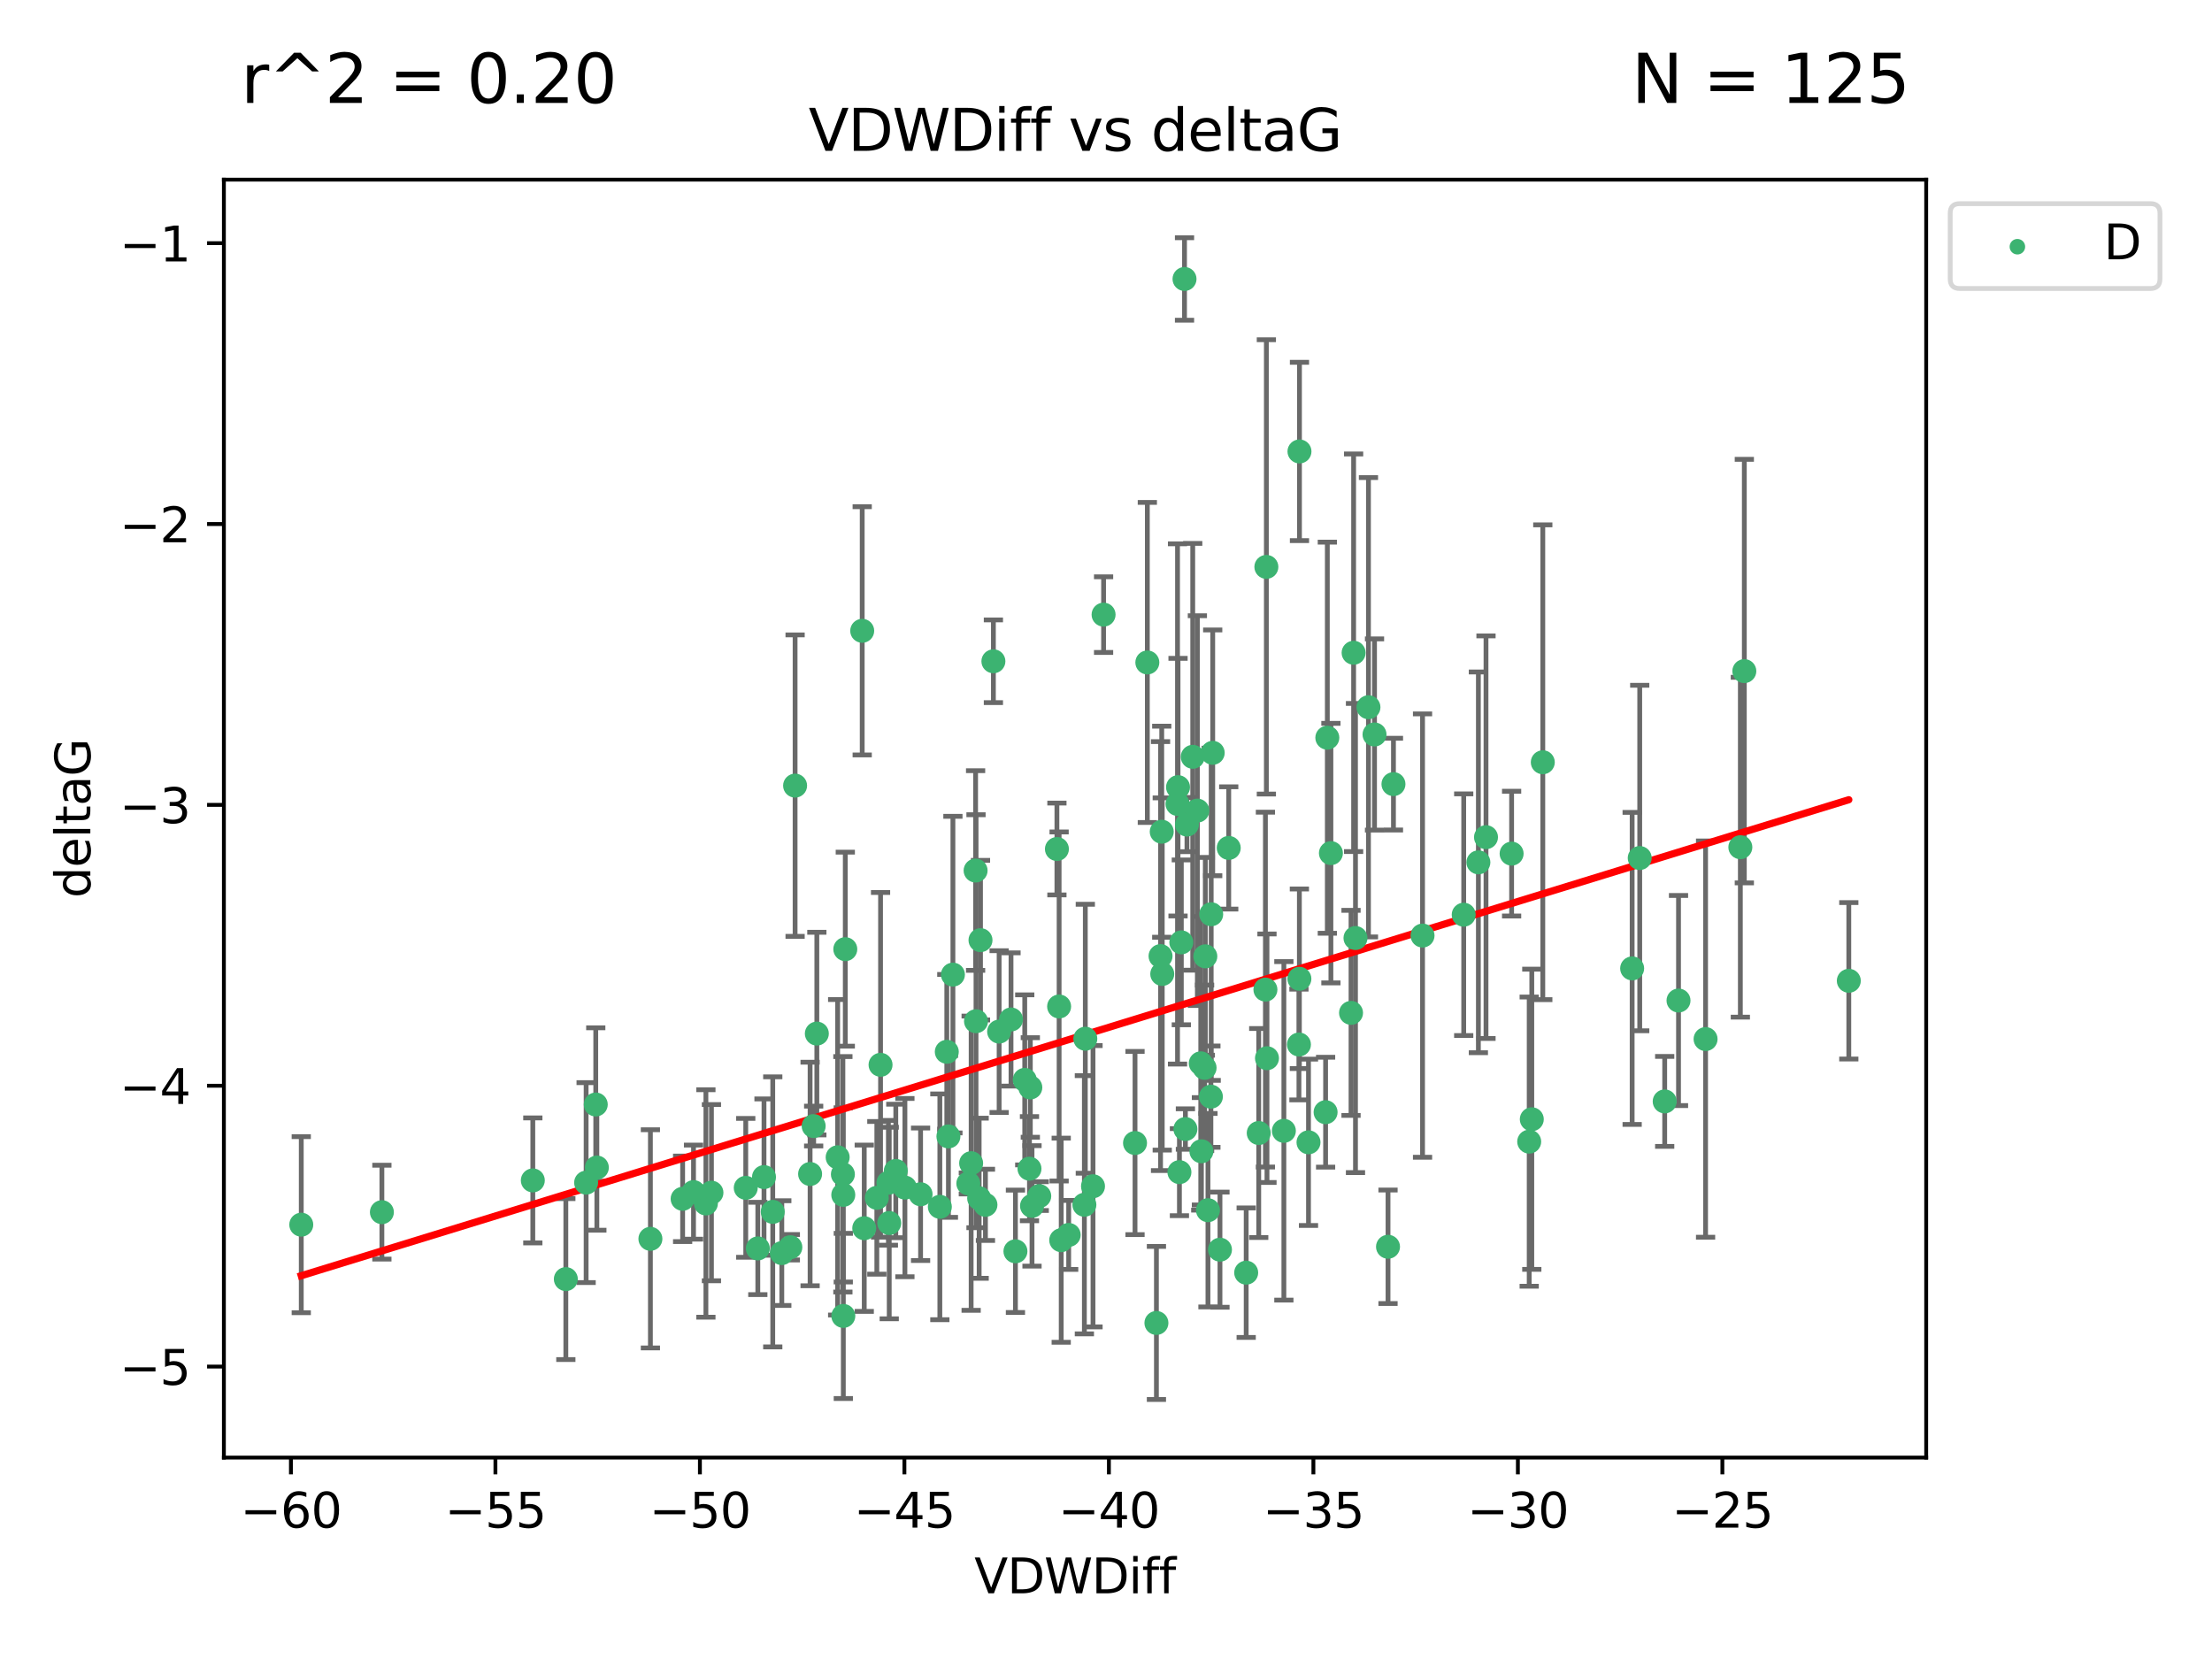 <?xml version="1.0" encoding="utf-8" standalone="no"?>
<!DOCTYPE svg PUBLIC "-//W3C//DTD SVG 1.1//EN"
  "http://www.w3.org/Graphics/SVG/1.1/DTD/svg11.dtd">
<svg xmlns:xlink="http://www.w3.org/1999/xlink" width="460.8pt" height="345.6pt" viewBox="0 0 460.8 345.6" xmlns="http://www.w3.org/2000/svg" version="1.1">
 <defs>
  <style type="text/css">*{stroke-linejoin: round; stroke-linecap: butt}</style>
 </defs>
 <g id="figure_1">
  <g id="patch_1">
   <path d="M 0 345.6 
L 460.8 345.6 
L 460.8 0 
L 0 0 
z
" style="fill: #ffffff"/>
  </g>
  <g id="axes_1">
   <g id="patch_2">
    <path d="M 46.64 303.64 
L 401.26 303.64 
L 401.26 37.423 
L 46.64 37.423 
z
" style="fill: #ffffff"/>
   </g>
   <g id="PathCollection_1">
    <defs>
     <path id="mafdcc12377" d="M 0 1.118 
C 0.297 1.118 0.581 1 0.791 0.791 
C 1 0.581 1.118 0.297 1.118 0 
C 1.118 -0.297 1 -0.581 0.791 -0.791 
C 0.581 -1 0.297 -1.118 0 -1.118 
C -0.297 -1.118 -0.581 -1 -0.791 -0.791 
C -1 -0.581 -1.118 -0.297 -1.118 0 
C -1.118 0.297 -1 0.581 -0.791 0.791 
C -0.581 1 -0.297 1.118 0 1.118 
z
" style="stroke: #3cb371"/>
    </defs>
    <g clip-path="url(#pa4a20f3053)">
     <use xlink:href="#mafdcc12377" x="62.759" y="255.123" style="fill: #3cb371; stroke: #3cb371"/>
     <use xlink:href="#mafdcc12377" x="144.473" y="248.337" style="fill: #3cb371; stroke: #3cb371"/>
     <use xlink:href="#mafdcc12377" x="79.555" y="252.517" style="fill: #3cb371; stroke: #3cb371"/>
     <use xlink:href="#mafdcc12377" x="135.492" y="258.072" style="fill: #3cb371; stroke: #3cb371"/>
     <use xlink:href="#mafdcc12377" x="117.875" y="266.458" style="fill: #3cb371; stroke: #3cb371"/>
     <use xlink:href="#mafdcc12377" x="174.5" y="241.084" style="fill: #3cb371; stroke: #3cb371"/>
     <use xlink:href="#mafdcc12377" x="157.868" y="260.072" style="fill: #3cb371; stroke: #3cb371"/>
     <use xlink:href="#mafdcc12377" x="169.501" y="234.578" style="fill: #3cb371; stroke: #3cb371"/>
     <use xlink:href="#mafdcc12377" x="142.205" y="249.735" style="fill: #3cb371; stroke: #3cb371"/>
     <use xlink:href="#mafdcc12377" x="175.68" y="274.132" style="fill: #3cb371; stroke: #3cb371"/>
     <use xlink:href="#mafdcc12377" x="186.61" y="243.927" style="fill: #3cb371; stroke: #3cb371"/>
     <use xlink:href="#mafdcc12377" x="160.98" y="252.455" style="fill: #3cb371; stroke: #3cb371"/>
     <use xlink:href="#mafdcc12377" x="203.32" y="212.74" style="fill: #3cb371; stroke: #3cb371"/>
     <use xlink:href="#mafdcc12377" x="222.626" y="257.26" style="fill: #3cb371; stroke: #3cb371"/>
     <use xlink:href="#mafdcc12377" x="159.155" y="245.209" style="fill: #3cb371; stroke: #3cb371"/>
     <use xlink:href="#mafdcc12377" x="176.09" y="197.727" style="fill: #3cb371; stroke: #3cb371"/>
     <use xlink:href="#mafdcc12377" x="182.66" y="249.528" style="fill: #3cb371; stroke: #3cb371"/>
     <use xlink:href="#mafdcc12377" x="122.101" y="246.361" style="fill: #3cb371; stroke: #3cb371"/>
     <use xlink:href="#mafdcc12377" x="170.162" y="215.316" style="fill: #3cb371; stroke: #3cb371"/>
     <use xlink:href="#mafdcc12377" x="197.574" y="236.738" style="fill: #3cb371; stroke: #3cb371"/>
     <use xlink:href="#mafdcc12377" x="162.864" y="261.043" style="fill: #3cb371; stroke: #3cb371"/>
     <use xlink:href="#mafdcc12377" x="213.472" y="224.956" style="fill: #3cb371; stroke: #3cb371"/>
     <use xlink:href="#mafdcc12377" x="197.235" y="219.109" style="fill: #3cb371; stroke: #3cb371"/>
     <use xlink:href="#mafdcc12377" x="204.256" y="195.851" style="fill: #3cb371; stroke: #3cb371"/>
     <use xlink:href="#mafdcc12377" x="263.807" y="118.095" style="fill: #3cb371; stroke: #3cb371"/>
     <use xlink:href="#mafdcc12377" x="168.759" y="244.564" style="fill: #3cb371; stroke: #3cb371"/>
     <use xlink:href="#mafdcc12377" x="183.435" y="221.819" style="fill: #3cb371; stroke: #3cb371"/>
     <use xlink:href="#mafdcc12377" x="175.59" y="244.628" style="fill: #3cb371; stroke: #3cb371"/>
     <use xlink:href="#mafdcc12377" x="246.757" y="58.117" style="fill: #3cb371; stroke: #3cb371"/>
     <use xlink:href="#mafdcc12377" x="214.635" y="226.537" style="fill: #3cb371; stroke: #3cb371"/>
     <use xlink:href="#mafdcc12377" x="185.072" y="246.396" style="fill: #3cb371; stroke: #3cb371"/>
     <use xlink:href="#mafdcc12377" x="262.217" y="236.029" style="fill: #3cb371; stroke: #3cb371"/>
     <use xlink:href="#mafdcc12377" x="124.108" y="230.088" style="fill: #3cb371; stroke: #3cb371"/>
     <use xlink:href="#mafdcc12377" x="110.996" y="245.901" style="fill: #3cb371; stroke: #3cb371"/>
     <use xlink:href="#mafdcc12377" x="124.336" y="243.221" style="fill: #3cb371; stroke: #3cb371"/>
     <use xlink:href="#mafdcc12377" x="225.896" y="250.974" style="fill: #3cb371; stroke: #3cb371"/>
     <use xlink:href="#mafdcc12377" x="203.976" y="249.616" style="fill: #3cb371; stroke: #3cb371"/>
     <use xlink:href="#mafdcc12377" x="188.509" y="247.4" style="fill: #3cb371; stroke: #3cb371"/>
     <use xlink:href="#mafdcc12377" x="147.053" y="250.707" style="fill: #3cb371; stroke: #3cb371"/>
     <use xlink:href="#mafdcc12377" x="198.51" y="203.029" style="fill: #3cb371; stroke: #3cb371"/>
     <use xlink:href="#mafdcc12377" x="155.354" y="247.447" style="fill: #3cb371; stroke: #3cb371"/>
     <use xlink:href="#mafdcc12377" x="240.904" y="275.596" style="fill: #3cb371; stroke: #3cb371"/>
     <use xlink:href="#mafdcc12377" x="148.207" y="248.456" style="fill: #3cb371; stroke: #3cb371"/>
     <use xlink:href="#mafdcc12377" x="202.306" y="242.316" style="fill: #3cb371; stroke: #3cb371"/>
     <use xlink:href="#mafdcc12377" x="247.266" y="171.773" style="fill: #3cb371; stroke: #3cb371"/>
     <use xlink:href="#mafdcc12377" x="245.696" y="244.178" style="fill: #3cb371; stroke: #3cb371"/>
     <use xlink:href="#mafdcc12377" x="201.722" y="246.534" style="fill: #3cb371; stroke: #3cb371"/>
     <use xlink:href="#mafdcc12377" x="205.287" y="250.991" style="fill: #3cb371; stroke: #3cb371"/>
     <use xlink:href="#mafdcc12377" x="211.534" y="260.669" style="fill: #3cb371; stroke: #3cb371"/>
     <use xlink:href="#mafdcc12377" x="227.693" y="247.119" style="fill: #3cb371; stroke: #3cb371"/>
     <use xlink:href="#mafdcc12377" x="195.788" y="251.402" style="fill: #3cb371; stroke: #3cb371"/>
     <use xlink:href="#mafdcc12377" x="191.775" y="248.788" style="fill: #3cb371; stroke: #3cb371"/>
     <use xlink:href="#mafdcc12377" x="236.446" y="238.112" style="fill: #3cb371; stroke: #3cb371"/>
     <use xlink:href="#mafdcc12377" x="185.244" y="254.781" style="fill: #3cb371; stroke: #3cb371"/>
     <use xlink:href="#mafdcc12377" x="180.039" y="255.861" style="fill: #3cb371; stroke: #3cb371"/>
     <use xlink:href="#mafdcc12377" x="290.283" y="163.345" style="fill: #3cb371; stroke: #3cb371"/>
     <use xlink:href="#mafdcc12377" x="210.613" y="212.375" style="fill: #3cb371; stroke: #3cb371"/>
     <use xlink:href="#mafdcc12377" x="220.634" y="209.668" style="fill: #3cb371; stroke: #3cb371"/>
     <use xlink:href="#mafdcc12377" x="164.644" y="259.822" style="fill: #3cb371; stroke: #3cb371"/>
     <use xlink:href="#mafdcc12377" x="175.67" y="248.917" style="fill: #3cb371; stroke: #3cb371"/>
     <use xlink:href="#mafdcc12377" x="229.896" y="128.039" style="fill: #3cb371; stroke: #3cb371"/>
     <use xlink:href="#mafdcc12377" x="242.011" y="173.261" style="fill: #3cb371; stroke: #3cb371"/>
     <use xlink:href="#mafdcc12377" x="252.63" y="156.828" style="fill: #3cb371; stroke: #3cb371"/>
     <use xlink:href="#mafdcc12377" x="216.494" y="249.17" style="fill: #3cb371; stroke: #3cb371"/>
     <use xlink:href="#mafdcc12377" x="263.61" y="206.152" style="fill: #3cb371; stroke: #3cb371"/>
     <use xlink:href="#mafdcc12377" x="251.64" y="252.108" style="fill: #3cb371; stroke: #3cb371"/>
     <use xlink:href="#mafdcc12377" x="270.685" y="203.899" style="fill: #3cb371; stroke: #3cb371"/>
     <use xlink:href="#mafdcc12377" x="206.944" y="137.758" style="fill: #3cb371; stroke: #3cb371"/>
     <use xlink:href="#mafdcc12377" x="245.3" y="167.478" style="fill: #3cb371; stroke: #3cb371"/>
     <use xlink:href="#mafdcc12377" x="214.987" y="251.213" style="fill: #3cb371; stroke: #3cb371"/>
     <use xlink:href="#mafdcc12377" x="226.091" y="216.386" style="fill: #3cb371; stroke: #3cb371"/>
     <use xlink:href="#mafdcc12377" x="307.974" y="179.643" style="fill: #3cb371; stroke: #3cb371"/>
     <use xlink:href="#mafdcc12377" x="245.406" y="163.979" style="fill: #3cb371; stroke: #3cb371"/>
     <use xlink:href="#mafdcc12377" x="286.338" y="153.006" style="fill: #3cb371; stroke: #3cb371"/>
     <use xlink:href="#mafdcc12377" x="355.303" y="216.456" style="fill: #3cb371; stroke: #3cb371"/>
     <use xlink:href="#mafdcc12377" x="282.373" y="195.408" style="fill: #3cb371; stroke: #3cb371"/>
     <use xlink:href="#mafdcc12377" x="220.175" y="176.864" style="fill: #3cb371; stroke: #3cb371"/>
     <use xlink:href="#mafdcc12377" x="242.117" y="202.897" style="fill: #3cb371; stroke: #3cb371"/>
     <use xlink:href="#mafdcc12377" x="203.235" y="181.35" style="fill: #3cb371; stroke: #3cb371"/>
     <use xlink:href="#mafdcc12377" x="255.968" y="176.637" style="fill: #3cb371; stroke: #3cb371"/>
     <use xlink:href="#mafdcc12377" x="254.142" y="260.329" style="fill: #3cb371; stroke: #3cb371"/>
     <use xlink:href="#mafdcc12377" x="250.14" y="221.512" style="fill: #3cb371; stroke: #3cb371"/>
     <use xlink:href="#mafdcc12377" x="221.07" y="258.355" style="fill: #3cb371; stroke: #3cb371"/>
     <use xlink:href="#mafdcc12377" x="250.276" y="239.831" style="fill: #3cb371; stroke: #3cb371"/>
     <use xlink:href="#mafdcc12377" x="276.506" y="153.678" style="fill: #3cb371; stroke: #3cb371"/>
     <use xlink:href="#mafdcc12377" x="246.091" y="196.31" style="fill: #3cb371; stroke: #3cb371"/>
     <use xlink:href="#mafdcc12377" x="248.468" y="157.657" style="fill: #3cb371; stroke: #3cb371"/>
     <use xlink:href="#mafdcc12377" x="165.633" y="163.66" style="fill: #3cb371; stroke: #3cb371"/>
     <use xlink:href="#mafdcc12377" x="349.665" y="208.429" style="fill: #3cb371; stroke: #3cb371"/>
     <use xlink:href="#mafdcc12377" x="270.704" y="94.045" style="fill: #3cb371; stroke: #3cb371"/>
     <use xlink:href="#mafdcc12377" x="250.937" y="222.45" style="fill: #3cb371; stroke: #3cb371"/>
     <use xlink:href="#mafdcc12377" x="251.09" y="199.22" style="fill: #3cb371; stroke: #3cb371"/>
     <use xlink:href="#mafdcc12377" x="252.313" y="190.458" style="fill: #3cb371; stroke: #3cb371"/>
     <use xlink:href="#mafdcc12377" x="239.012" y="138.003" style="fill: #3cb371; stroke: #3cb371"/>
     <use xlink:href="#mafdcc12377" x="272.585" y="237.964" style="fill: #3cb371; stroke: #3cb371"/>
     <use xlink:href="#mafdcc12377" x="309.561" y="174.402" style="fill: #3cb371; stroke: #3cb371"/>
     <use xlink:href="#mafdcc12377" x="179.613" y="131.409" style="fill: #3cb371; stroke: #3cb371"/>
     <use xlink:href="#mafdcc12377" x="281.983" y="135.981" style="fill: #3cb371; stroke: #3cb371"/>
     <use xlink:href="#mafdcc12377" x="277.253" y="177.72" style="fill: #3cb371; stroke: #3cb371"/>
     <use xlink:href="#mafdcc12377" x="304.918" y="190.548" style="fill: #3cb371; stroke: #3cb371"/>
     <use xlink:href="#mafdcc12377" x="252.252" y="228.454" style="fill: #3cb371; stroke: #3cb371"/>
     <use xlink:href="#mafdcc12377" x="241.763" y="199.171" style="fill: #3cb371; stroke: #3cb371"/>
     <use xlink:href="#mafdcc12377" x="208.137" y="214.898" style="fill: #3cb371; stroke: #3cb371"/>
     <use xlink:href="#mafdcc12377" x="214.458" y="243.458" style="fill: #3cb371; stroke: #3cb371"/>
     <use xlink:href="#mafdcc12377" x="249.435" y="168.868" style="fill: #3cb371; stroke: #3cb371"/>
     <use xlink:href="#mafdcc12377" x="281.445" y="210.999" style="fill: #3cb371; stroke: #3cb371"/>
     <use xlink:href="#mafdcc12377" x="289.149" y="259.725" style="fill: #3cb371; stroke: #3cb371"/>
     <use xlink:href="#mafdcc12377" x="362.547" y="176.491" style="fill: #3cb371; stroke: #3cb371"/>
     <use xlink:href="#mafdcc12377" x="276.147" y="231.69" style="fill: #3cb371; stroke: #3cb371"/>
     <use xlink:href="#mafdcc12377" x="385.141" y="204.317" style="fill: #3cb371; stroke: #3cb371"/>
     <use xlink:href="#mafdcc12377" x="285.074" y="147.33" style="fill: #3cb371; stroke: #3cb371"/>
     <use xlink:href="#mafdcc12377" x="246.942" y="235.201" style="fill: #3cb371; stroke: #3cb371"/>
     <use xlink:href="#mafdcc12377" x="263.935" y="220.446" style="fill: #3cb371; stroke: #3cb371"/>
     <use xlink:href="#mafdcc12377" x="321.393" y="158.793" style="fill: #3cb371; stroke: #3cb371"/>
     <use xlink:href="#mafdcc12377" x="296.341" y="194.894" style="fill: #3cb371; stroke: #3cb371"/>
     <use xlink:href="#mafdcc12377" x="267.454" y="235.575" style="fill: #3cb371; stroke: #3cb371"/>
     <use xlink:href="#mafdcc12377" x="314.897" y="177.827" style="fill: #3cb371; stroke: #3cb371"/>
     <use xlink:href="#mafdcc12377" x="318.56" y="237.825" style="fill: #3cb371; stroke: #3cb371"/>
     <use xlink:href="#mafdcc12377" x="319.101" y="233.16" style="fill: #3cb371; stroke: #3cb371"/>
     <use xlink:href="#mafdcc12377" x="259.603" y="265.121" style="fill: #3cb371; stroke: #3cb371"/>
     <use xlink:href="#mafdcc12377" x="270.593" y="217.592" style="fill: #3cb371; stroke: #3cb371"/>
     <use xlink:href="#mafdcc12377" x="340.007" y="201.736" style="fill: #3cb371; stroke: #3cb371"/>
     <use xlink:href="#mafdcc12377" x="346.786" y="229.444" style="fill: #3cb371; stroke: #3cb371"/>
     <use xlink:href="#mafdcc12377" x="341.585" y="178.742" style="fill: #3cb371; stroke: #3cb371"/>
     <use xlink:href="#mafdcc12377" x="363.375" y="139.804" style="fill: #3cb371; stroke: #3cb371"/>
    </g>
   </g>
   <g id="matplotlib.axis_1">
    <g id="xtick_1">
     <g id="line2d_1">
      <defs>
       <path id="md84c4938b2" d="M 0 0 
L 0 3.5 
" style="stroke: #000000; stroke-width: 0.8"/>
      </defs>
      <g>
       <use xlink:href="#md84c4938b2" x="60.605" y="303.64" style="stroke: #000000; stroke-width: 0.8"/>
      </g>
     </g>
     <g id="text_1">
      <!-- −60 -->
      <g transform="translate(50.053 318.238)scale(0.1 -0.1)">
       <defs>
        <path id="DejaVuSans-2212" d="M 678 2272 
L 4684 2272 
L 4684 1741 
L 678 1741 
L 678 2272 
z
" transform="scale(0.016)"/>
        <path id="DejaVuSans-36" d="M 2113 2584 
Q 1688 2584 1439 2293 
Q 1191 2003 1191 1497 
Q 1191 994 1439 701 
Q 1688 409 2113 409 
Q 2538 409 2786 701 
Q 3034 994 3034 1497 
Q 3034 2003 2786 2293 
Q 2538 2584 2113 2584 
z
M 3366 4563 
L 3366 3988 
Q 3128 4100 2886 4159 
Q 2644 4219 2406 4219 
Q 1781 4219 1451 3797 
Q 1122 3375 1075 2522 
Q 1259 2794 1537 2939 
Q 1816 3084 2150 3084 
Q 2853 3084 3261 2657 
Q 3669 2231 3669 1497 
Q 3669 778 3244 343 
Q 2819 -91 2113 -91 
Q 1303 -91 875 529 
Q 447 1150 447 2328 
Q 447 3434 972 4092 
Q 1497 4750 2381 4750 
Q 2619 4750 2861 4703 
Q 3103 4656 3366 4563 
z
" transform="scale(0.016)"/>
        <path id="DejaVuSans-30" d="M 2034 4250 
Q 1547 4250 1301 3770 
Q 1056 3291 1056 2328 
Q 1056 1369 1301 889 
Q 1547 409 2034 409 
Q 2525 409 2770 889 
Q 3016 1369 3016 2328 
Q 3016 3291 2770 3770 
Q 2525 4250 2034 4250 
z
M 2034 4750 
Q 2819 4750 3233 4129 
Q 3647 3509 3647 2328 
Q 3647 1150 3233 529 
Q 2819 -91 2034 -91 
Q 1250 -91 836 529 
Q 422 1150 422 2328 
Q 422 3509 836 4129 
Q 1250 4750 2034 4750 
z
" transform="scale(0.016)"/>
       </defs>
       <use xlink:href="#DejaVuSans-2212"/>
       <use xlink:href="#DejaVuSans-36" x="83.789"/>
       <use xlink:href="#DejaVuSans-30" x="147.412"/>
      </g>
     </g>
    </g>
    <g id="xtick_2">
     <g id="line2d_2">
      <g>
       <use xlink:href="#md84c4938b2" x="103.205" y="303.64" style="stroke: #000000; stroke-width: 0.8"/>
      </g>
     </g>
     <g id="text_2">
      <!-- −55 -->
      <g transform="translate(92.652 318.238)scale(0.1 -0.1)">
       <defs>
        <path id="DejaVuSans-35" d="M 691 4666 
L 3169 4666 
L 3169 4134 
L 1269 4134 
L 1269 2991 
Q 1406 3038 1543 3061 
Q 1681 3084 1819 3084 
Q 2600 3084 3056 2656 
Q 3513 2228 3513 1497 
Q 3513 744 3044 326 
Q 2575 -91 1722 -91 
Q 1428 -91 1123 -41 
Q 819 9 494 109 
L 494 744 
Q 775 591 1075 516 
Q 1375 441 1709 441 
Q 2250 441 2565 725 
Q 2881 1009 2881 1497 
Q 2881 1984 2565 2268 
Q 2250 2553 1709 2553 
Q 1456 2553 1204 2497 
Q 953 2441 691 2322 
L 691 4666 
z
" transform="scale(0.016)"/>
       </defs>
       <use xlink:href="#DejaVuSans-2212"/>
       <use xlink:href="#DejaVuSans-35" x="83.789"/>
       <use xlink:href="#DejaVuSans-35" x="147.412"/>
      </g>
     </g>
    </g>
    <g id="xtick_3">
     <g id="line2d_3">
      <g>
       <use xlink:href="#md84c4938b2" x="145.804" y="303.64" style="stroke: #000000; stroke-width: 0.8"/>
      </g>
     </g>
     <g id="text_3">
      <!-- −50 -->
      <g transform="translate(135.252 318.238)scale(0.1 -0.1)">
       <use xlink:href="#DejaVuSans-2212"/>
       <use xlink:href="#DejaVuSans-35" x="83.789"/>
       <use xlink:href="#DejaVuSans-30" x="147.412"/>
      </g>
     </g>
    </g>
    <g id="xtick_4">
     <g id="line2d_4">
      <g>
       <use xlink:href="#md84c4938b2" x="188.404" y="303.64" style="stroke: #000000; stroke-width: 0.8"/>
      </g>
     </g>
     <g id="text_4">
      <!-- −45 -->
      <g transform="translate(177.851 318.238)scale(0.1 -0.1)">
       <defs>
        <path id="DejaVuSans-34" d="M 2419 4116 
L 825 1625 
L 2419 1625 
L 2419 4116 
z
M 2253 4666 
L 3047 4666 
L 3047 1625 
L 3713 1625 
L 3713 1100 
L 3047 1100 
L 3047 0 
L 2419 0 
L 2419 1100 
L 313 1100 
L 313 1709 
L 2253 4666 
z
" transform="scale(0.016)"/>
       </defs>
       <use xlink:href="#DejaVuSans-2212"/>
       <use xlink:href="#DejaVuSans-34" x="83.789"/>
       <use xlink:href="#DejaVuSans-35" x="147.412"/>
      </g>
     </g>
    </g>
    <g id="xtick_5">
     <g id="line2d_5">
      <g>
       <use xlink:href="#md84c4938b2" x="231.003" y="303.64" style="stroke: #000000; stroke-width: 0.8"/>
      </g>
     </g>
     <g id="text_5">
      <!-- −40 -->
      <g transform="translate(220.451 318.238)scale(0.1 -0.1)">
       <use xlink:href="#DejaVuSans-2212"/>
       <use xlink:href="#DejaVuSans-34" x="83.789"/>
       <use xlink:href="#DejaVuSans-30" x="147.412"/>
      </g>
     </g>
    </g>
    <g id="xtick_6">
     <g id="line2d_6">
      <g>
       <use xlink:href="#md84c4938b2" x="273.603" y="303.64" style="stroke: #000000; stroke-width: 0.8"/>
      </g>
     </g>
     <g id="text_6">
      <!-- −35 -->
      <g transform="translate(263.05 318.238)scale(0.1 -0.1)">
       <defs>
        <path id="DejaVuSans-33" d="M 2597 2516 
Q 3050 2419 3304 2112 
Q 3559 1806 3559 1356 
Q 3559 666 3084 287 
Q 2609 -91 1734 -91 
Q 1441 -91 1130 -33 
Q 819 25 488 141 
L 488 750 
Q 750 597 1062 519 
Q 1375 441 1716 441 
Q 2309 441 2620 675 
Q 2931 909 2931 1356 
Q 2931 1769 2642 2001 
Q 2353 2234 1838 2234 
L 1294 2234 
L 1294 2753 
L 1863 2753 
Q 2328 2753 2575 2939 
Q 2822 3125 2822 3475 
Q 2822 3834 2567 4026 
Q 2313 4219 1838 4219 
Q 1578 4219 1281 4162 
Q 984 4106 628 3988 
L 628 4550 
Q 988 4650 1302 4700 
Q 1616 4750 1894 4750 
Q 2613 4750 3031 4423 
Q 3450 4097 3450 3541 
Q 3450 3153 3228 2886 
Q 3006 2619 2597 2516 
z
" transform="scale(0.016)"/>
       </defs>
       <use xlink:href="#DejaVuSans-2212"/>
       <use xlink:href="#DejaVuSans-33" x="83.789"/>
       <use xlink:href="#DejaVuSans-35" x="147.412"/>
      </g>
     </g>
    </g>
    <g id="xtick_7">
     <g id="line2d_7">
      <g>
       <use xlink:href="#md84c4938b2" x="316.202" y="303.64" style="stroke: #000000; stroke-width: 0.8"/>
      </g>
     </g>
     <g id="text_7">
      <!-- −30 -->
      <g transform="translate(305.65 318.238)scale(0.1 -0.1)">
       <use xlink:href="#DejaVuSans-2212"/>
       <use xlink:href="#DejaVuSans-33" x="83.789"/>
       <use xlink:href="#DejaVuSans-30" x="147.412"/>
      </g>
     </g>
    </g>
    <g id="xtick_8">
     <g id="line2d_8">
      <g>
       <use xlink:href="#md84c4938b2" x="358.802" y="303.64" style="stroke: #000000; stroke-width: 0.8"/>
      </g>
     </g>
     <g id="text_8">
      <!-- −25 -->
      <g transform="translate(348.249 318.238)scale(0.1 -0.1)">
       <defs>
        <path id="DejaVuSans-32" d="M 1228 531 
L 3431 531 
L 3431 0 
L 469 0 
L 469 531 
Q 828 903 1448 1529 
Q 2069 2156 2228 2338 
Q 2531 2678 2651 2914 
Q 2772 3150 2772 3378 
Q 2772 3750 2511 3984 
Q 2250 4219 1831 4219 
Q 1534 4219 1204 4116 
Q 875 4013 500 3803 
L 500 4441 
Q 881 4594 1212 4672 
Q 1544 4750 1819 4750 
Q 2544 4750 2975 4387 
Q 3406 4025 3406 3419 
Q 3406 3131 3298 2873 
Q 3191 2616 2906 2266 
Q 2828 2175 2409 1742 
Q 1991 1309 1228 531 
z
" transform="scale(0.016)"/>
       </defs>
       <use xlink:href="#DejaVuSans-2212"/>
       <use xlink:href="#DejaVuSans-32" x="83.789"/>
       <use xlink:href="#DejaVuSans-35" x="147.412"/>
      </g>
     </g>
    </g>
    <g id="text_9">
     <!-- VDWDiff -->
     <g transform="translate(202.977 331.917)scale(0.1 -0.1)">
      <defs>
       <path id="DejaVuSans-56" d="M 1831 0 
L 50 4666 
L 709 4666 
L 2188 738 
L 3669 4666 
L 4325 4666 
L 2547 0 
L 1831 0 
z
" transform="scale(0.016)"/>
       <path id="DejaVuSans-44" d="M 1259 4147 
L 1259 519 
L 2022 519 
Q 2988 519 3436 956 
Q 3884 1394 3884 2338 
Q 3884 3275 3436 3711 
Q 2988 4147 2022 4147 
L 1259 4147 
z
M 628 4666 
L 1925 4666 
Q 3281 4666 3915 4102 
Q 4550 3538 4550 2338 
Q 4550 1131 3912 565 
Q 3275 0 1925 0 
L 628 0 
L 628 4666 
z
" transform="scale(0.016)"/>
       <path id="DejaVuSans-57" d="M 213 4666 
L 850 4666 
L 1831 722 
L 2809 4666 
L 3519 4666 
L 4500 722 
L 5478 4666 
L 6119 4666 
L 4947 0 
L 4153 0 
L 3169 4050 
L 2175 0 
L 1381 0 
L 213 4666 
z
" transform="scale(0.016)"/>
       <path id="DejaVuSans-69" d="M 603 3500 
L 1178 3500 
L 1178 0 
L 603 0 
L 603 3500 
z
M 603 4863 
L 1178 4863 
L 1178 4134 
L 603 4134 
L 603 4863 
z
" transform="scale(0.016)"/>
       <path id="DejaVuSans-66" d="M 2375 4863 
L 2375 4384 
L 1825 4384 
Q 1516 4384 1395 4259 
Q 1275 4134 1275 3809 
L 1275 3500 
L 2222 3500 
L 2222 3053 
L 1275 3053 
L 1275 0 
L 697 0 
L 697 3053 
L 147 3053 
L 147 3500 
L 697 3500 
L 697 3744 
Q 697 4328 969 4595 
Q 1241 4863 1831 4863 
L 2375 4863 
z
" transform="scale(0.016)"/>
      </defs>
      <use xlink:href="#DejaVuSans-56"/>
      <use xlink:href="#DejaVuSans-44" x="68.408"/>
      <use xlink:href="#DejaVuSans-57" x="145.41"/>
      <use xlink:href="#DejaVuSans-44" x="244.287"/>
      <use xlink:href="#DejaVuSans-69" x="321.289"/>
      <use xlink:href="#DejaVuSans-66" x="349.072"/>
      <use xlink:href="#DejaVuSans-66" x="384.277"/>
     </g>
    </g>
   </g>
   <g id="matplotlib.axis_2">
    <g id="ytick_1">
     <g id="line2d_9">
      <defs>
       <path id="m16d017d388" d="M 0 0 
L -3.5 0 
" style="stroke: #000000; stroke-width: 0.8"/>
      </defs>
      <g>
       <use xlink:href="#m16d017d388" x="46.64" y="284.68" style="stroke: #000000; stroke-width: 0.8"/>
      </g>
     </g>
     <g id="text_10">
      <!-- −5 -->
      <g transform="translate(24.898 288.479)scale(0.1 -0.1)">
       <use xlink:href="#DejaVuSans-2212"/>
       <use xlink:href="#DejaVuSans-35" x="83.789"/>
      </g>
     </g>
    </g>
    <g id="ytick_2">
     <g id="line2d_10">
      <g>
       <use xlink:href="#m16d017d388" x="46.64" y="226.175" style="stroke: #000000; stroke-width: 0.8"/>
      </g>
     </g>
     <g id="text_11">
      <!-- −4 -->
      <g transform="translate(24.898 229.974)scale(0.1 -0.1)">
       <use xlink:href="#DejaVuSans-2212"/>
       <use xlink:href="#DejaVuSans-34" x="83.789"/>
      </g>
     </g>
    </g>
    <g id="ytick_3">
     <g id="line2d_11">
      <g>
       <use xlink:href="#m16d017d388" x="46.64" y="167.67" style="stroke: #000000; stroke-width: 0.8"/>
      </g>
     </g>
     <g id="text_12">
      <!-- −3 -->
      <g transform="translate(24.898 171.47)scale(0.1 -0.1)">
       <use xlink:href="#DejaVuSans-2212"/>
       <use xlink:href="#DejaVuSans-33" x="83.789"/>
      </g>
     </g>
    </g>
    <g id="ytick_4">
     <g id="line2d_12">
      <g>
       <use xlink:href="#m16d017d388" x="46.64" y="109.166" style="stroke: #000000; stroke-width: 0.8"/>
      </g>
     </g>
     <g id="text_13">
      <!-- −2 -->
      <g transform="translate(24.898 112.965)scale(0.1 -0.1)">
       <use xlink:href="#DejaVuSans-2212"/>
       <use xlink:href="#DejaVuSans-32" x="83.789"/>
      </g>
     </g>
    </g>
    <g id="ytick_5">
     <g id="line2d_13">
      <g>
       <use xlink:href="#m16d017d388" x="46.64" y="50.661" style="stroke: #000000; stroke-width: 0.8"/>
      </g>
     </g>
     <g id="text_14">
      <!-- −1 -->
      <g transform="translate(24.898 54.46)scale(0.1 -0.1)">
       <defs>
        <path id="DejaVuSans-31" d="M 794 531 
L 1825 531 
L 1825 4091 
L 703 3866 
L 703 4441 
L 1819 4666 
L 2450 4666 
L 2450 531 
L 3481 531 
L 3481 0 
L 794 0 
L 794 531 
z
" transform="scale(0.016)"/>
       </defs>
       <use xlink:href="#DejaVuSans-2212"/>
       <use xlink:href="#DejaVuSans-31" x="83.789"/>
      </g>
     </g>
    </g>
    <g id="text_15">
     <!-- deltaG -->
     <g transform="translate(18.818 187.07)rotate(-90)scale(0.1 -0.1)">
      <defs>
       <path id="DejaVuSans-64" d="M 2906 2969 
L 2906 4863 
L 3481 4863 
L 3481 0 
L 2906 0 
L 2906 525 
Q 2725 213 2448 61 
Q 2172 -91 1784 -91 
Q 1150 -91 751 415 
Q 353 922 353 1747 
Q 353 2572 751 3078 
Q 1150 3584 1784 3584 
Q 2172 3584 2448 3432 
Q 2725 3281 2906 2969 
z
M 947 1747 
Q 947 1113 1208 752 
Q 1469 391 1925 391 
Q 2381 391 2643 752 
Q 2906 1113 2906 1747 
Q 2906 2381 2643 2742 
Q 2381 3103 1925 3103 
Q 1469 3103 1208 2742 
Q 947 2381 947 1747 
z
" transform="scale(0.016)"/>
       <path id="DejaVuSans-65" d="M 3597 1894 
L 3597 1613 
L 953 1613 
Q 991 1019 1311 708 
Q 1631 397 2203 397 
Q 2534 397 2845 478 
Q 3156 559 3463 722 
L 3463 178 
Q 3153 47 2828 -22 
Q 2503 -91 2169 -91 
Q 1331 -91 842 396 
Q 353 884 353 1716 
Q 353 2575 817 3079 
Q 1281 3584 2069 3584 
Q 2775 3584 3186 3129 
Q 3597 2675 3597 1894 
z
M 3022 2063 
Q 3016 2534 2758 2815 
Q 2500 3097 2075 3097 
Q 1594 3097 1305 2825 
Q 1016 2553 972 2059 
L 3022 2063 
z
" transform="scale(0.016)"/>
       <path id="DejaVuSans-6c" d="M 603 4863 
L 1178 4863 
L 1178 0 
L 603 0 
L 603 4863 
z
" transform="scale(0.016)"/>
       <path id="DejaVuSans-74" d="M 1172 4494 
L 1172 3500 
L 2356 3500 
L 2356 3053 
L 1172 3053 
L 1172 1153 
Q 1172 725 1289 603 
Q 1406 481 1766 481 
L 2356 481 
L 2356 0 
L 1766 0 
Q 1100 0 847 248 
Q 594 497 594 1153 
L 594 3053 
L 172 3053 
L 172 3500 
L 594 3500 
L 594 4494 
L 1172 4494 
z
" transform="scale(0.016)"/>
       <path id="DejaVuSans-61" d="M 2194 1759 
Q 1497 1759 1228 1600 
Q 959 1441 959 1056 
Q 959 750 1161 570 
Q 1363 391 1709 391 
Q 2188 391 2477 730 
Q 2766 1069 2766 1631 
L 2766 1759 
L 2194 1759 
z
M 3341 1997 
L 3341 0 
L 2766 0 
L 2766 531 
Q 2569 213 2275 61 
Q 1981 -91 1556 -91 
Q 1019 -91 701 211 
Q 384 513 384 1019 
Q 384 1609 779 1909 
Q 1175 2209 1959 2209 
L 2766 2209 
L 2766 2266 
Q 2766 2663 2505 2880 
Q 2244 3097 1772 3097 
Q 1472 3097 1187 3025 
Q 903 2953 641 2809 
L 641 3341 
Q 956 3463 1253 3523 
Q 1550 3584 1831 3584 
Q 2591 3584 2966 3190 
Q 3341 2797 3341 1997 
z
" transform="scale(0.016)"/>
       <path id="DejaVuSans-47" d="M 3809 666 
L 3809 1919 
L 2778 1919 
L 2778 2438 
L 4434 2438 
L 4434 434 
Q 4069 175 3628 42 
Q 3188 -91 2688 -91 
Q 1594 -91 976 548 
Q 359 1188 359 2328 
Q 359 3472 976 4111 
Q 1594 4750 2688 4750 
Q 3144 4750 3555 4637 
Q 3966 4525 4313 4306 
L 4313 3634 
Q 3963 3931 3569 4081 
Q 3175 4231 2741 4231 
Q 1884 4231 1454 3753 
Q 1025 3275 1025 2328 
Q 1025 1384 1454 906 
Q 1884 428 2741 428 
Q 3075 428 3337 486 
Q 3600 544 3809 666 
z
" transform="scale(0.016)"/>
      </defs>
      <use xlink:href="#DejaVuSans-64"/>
      <use xlink:href="#DejaVuSans-65" x="63.477"/>
      <use xlink:href="#DejaVuSans-6c" x="125"/>
      <use xlink:href="#DejaVuSans-74" x="152.783"/>
      <use xlink:href="#DejaVuSans-61" x="191.992"/>
      <use xlink:href="#DejaVuSans-47" x="253.271"/>
     </g>
    </g>
   </g>
   <g id="LineCollection_1">
    <path d="M 62.759 273.461 
L 62.759 236.786 
" clip-path="url(#pa4a20f3053)" style="fill: none; stroke: #696969"/>
    <path d="M 144.473 258.137 
L 144.473 238.537 
" clip-path="url(#pa4a20f3053)" style="fill: none; stroke: #696969"/>
    <path d="M 79.555 262.297 
L 79.555 242.737 
" clip-path="url(#pa4a20f3053)" style="fill: none; stroke: #696969"/>
    <path d="M 135.492 280.803 
L 135.492 235.342 
" clip-path="url(#pa4a20f3053)" style="fill: none; stroke: #696969"/>
    <path d="M 117.875 283.223 
L 117.875 249.694 
" clip-path="url(#pa4a20f3053)" style="fill: none; stroke: #696969"/>
    <path d="M 174.5 273.944 
L 174.5 208.225 
" clip-path="url(#pa4a20f3053)" style="fill: none; stroke: #696969"/>
    <path d="M 157.868 269.687 
L 157.868 250.457 
" clip-path="url(#pa4a20f3053)" style="fill: none; stroke: #696969"/>
    <path d="M 169.501 238.725 
L 169.501 230.43 
" clip-path="url(#pa4a20f3053)" style="fill: none; stroke: #696969"/>
    <path d="M 142.205 258.64 
L 142.205 240.83 
" clip-path="url(#pa4a20f3053)" style="fill: none; stroke: #696969"/>
    <path d="M 175.68 291.334 
L 175.68 256.931 
" clip-path="url(#pa4a20f3053)" style="fill: none; stroke: #696969"/>
    <path d="M 186.61 257.829 
L 186.61 230.024 
" clip-path="url(#pa4a20f3053)" style="fill: none; stroke: #696969"/>
    <path d="M 160.98 280.583 
L 160.98 224.326 
" clip-path="url(#pa4a20f3053)" style="fill: none; stroke: #696969"/>
    <path d="M 203.32 255.758 
L 203.32 169.722 
" clip-path="url(#pa4a20f3053)" style="fill: none; stroke: #696969"/>
    <path d="M 222.626 264.447 
L 222.626 250.072 
" clip-path="url(#pa4a20f3053)" style="fill: none; stroke: #696969"/>
    <path d="M 159.155 261.495 
L 159.155 228.924 
" clip-path="url(#pa4a20f3053)" style="fill: none; stroke: #696969"/>
    <path d="M 176.09 217.935 
L 176.09 177.519 
" clip-path="url(#pa4a20f3053)" style="fill: none; stroke: #696969"/>
    <path d="M 182.66 265.432 
L 182.66 233.624 
" clip-path="url(#pa4a20f3053)" style="fill: none; stroke: #696969"/>
    <path d="M 122.101 267.187 
L 122.101 225.536 
" clip-path="url(#pa4a20f3053)" style="fill: none; stroke: #696969"/>
    <path d="M 170.162 236.419 
L 170.162 194.213 
" clip-path="url(#pa4a20f3053)" style="fill: none; stroke: #696969"/>
    <path d="M 197.574 253.592 
L 197.574 219.884 
" clip-path="url(#pa4a20f3053)" style="fill: none; stroke: #696969"/>
    <path d="M 162.864 271.949 
L 162.864 250.136 
" clip-path="url(#pa4a20f3053)" style="fill: none; stroke: #696969"/>
    <path d="M 213.472 242.671 
L 213.472 207.242 
" clip-path="url(#pa4a20f3053)" style="fill: none; stroke: #696969"/>
    <path d="M 197.235 235.224 
L 197.235 202.993 
" clip-path="url(#pa4a20f3053)" style="fill: none; stroke: #696969"/>
    <path d="M 204.256 212.473 
L 204.256 179.228 
" clip-path="url(#pa4a20f3053)" style="fill: none; stroke: #696969"/>
    <path d="M 263.807 165.412 
L 263.807 70.777 
" clip-path="url(#pa4a20f3053)" style="fill: none; stroke: #696969"/>
    <path d="M 168.759 267.849 
L 168.759 221.279 
" clip-path="url(#pa4a20f3053)" style="fill: none; stroke: #696969"/>
    <path d="M 183.435 257.719 
L 183.435 185.919 
" clip-path="url(#pa4a20f3053)" style="fill: none; stroke: #696969"/>
    <path d="M 175.59 269.153 
L 175.59 220.102 
" clip-path="url(#pa4a20f3053)" style="fill: none; stroke: #696969"/>
    <path d="M 246.757 66.709 
L 246.757 49.524 
" clip-path="url(#pa4a20f3053)" style="fill: none; stroke: #696969"/>
    <path d="M 214.635 236.903 
L 214.635 216.171 
" clip-path="url(#pa4a20f3053)" style="fill: none; stroke: #696969"/>
    <path d="M 185.072 259.391 
L 185.072 233.401 
" clip-path="url(#pa4a20f3053)" style="fill: none; stroke: #696969"/>
    <path d="M 262.217 257.799 
L 262.217 214.259 
" clip-path="url(#pa4a20f3053)" style="fill: none; stroke: #696969"/>
    <path d="M 124.108 246.064 
L 124.108 214.112 
" clip-path="url(#pa4a20f3053)" style="fill: none; stroke: #696969"/>
    <path d="M 110.996 258.922 
L 110.996 232.881 
" clip-path="url(#pa4a20f3053)" style="fill: none; stroke: #696969"/>
    <path d="M 124.336 256.273 
L 124.336 230.17 
" clip-path="url(#pa4a20f3053)" style="fill: none; stroke: #696969"/>
    <path d="M 225.896 277.867 
L 225.896 224.081 
" clip-path="url(#pa4a20f3053)" style="fill: none; stroke: #696969"/>
    <path d="M 203.976 266.295 
L 203.976 232.937 
" clip-path="url(#pa4a20f3053)" style="fill: none; stroke: #696969"/>
    <path d="M 188.509 265.969 
L 188.509 228.832 
" clip-path="url(#pa4a20f3053)" style="fill: none; stroke: #696969"/>
    <path d="M 147.053 274.397 
L 147.053 227.016 
" clip-path="url(#pa4a20f3053)" style="fill: none; stroke: #696969"/>
    <path d="M 198.51 236.006 
L 198.51 170.052 
" clip-path="url(#pa4a20f3053)" style="fill: none; stroke: #696969"/>
    <path d="M 155.354 261.91 
L 155.354 232.984 
" clip-path="url(#pa4a20f3053)" style="fill: none; stroke: #696969"/>
    <path d="M 240.904 291.539 
L 240.904 259.653 
" clip-path="url(#pa4a20f3053)" style="fill: none; stroke: #696969"/>
    <path d="M 148.207 266.809 
L 148.207 230.102 
" clip-path="url(#pa4a20f3053)" style="fill: none; stroke: #696969"/>
    <path d="M 202.306 272.964 
L 202.306 211.668 
" clip-path="url(#pa4a20f3053)" style="fill: none; stroke: #696969"/>
    <path d="M 247.266 177.417 
L 247.266 166.129 
" clip-path="url(#pa4a20f3053)" style="fill: none; stroke: #696969"/>
    <path d="M 245.696 253.246 
L 245.696 235.11 
" clip-path="url(#pa4a20f3053)" style="fill: none; stroke: #696969"/>
    <path d="M 201.722 248.73 
L 201.722 244.338 
" clip-path="url(#pa4a20f3053)" style="fill: none; stroke: #696969"/>
    <path d="M 205.287 258.409 
L 205.287 243.573 
" clip-path="url(#pa4a20f3053)" style="fill: none; stroke: #696969"/>
    <path d="M 211.534 273.414 
L 211.534 247.923 
" clip-path="url(#pa4a20f3053)" style="fill: none; stroke: #696969"/>
    <path d="M 227.693 276.42 
L 227.693 217.818 
" clip-path="url(#pa4a20f3053)" style="fill: none; stroke: #696969"/>
    <path d="M 195.788 274.921 
L 195.788 227.884 
" clip-path="url(#pa4a20f3053)" style="fill: none; stroke: #696969"/>
    <path d="M 191.775 262.59 
L 191.775 234.986 
" clip-path="url(#pa4a20f3053)" style="fill: none; stroke: #696969"/>
    <path d="M 236.446 257.193 
L 236.446 219.031 
" clip-path="url(#pa4a20f3053)" style="fill: none; stroke: #696969"/>
    <path d="M 185.244 274.729 
L 185.244 234.833 
" clip-path="url(#pa4a20f3053)" style="fill: none; stroke: #696969"/>
    <path d="M 180.039 273.185 
L 180.039 238.537 
" clip-path="url(#pa4a20f3053)" style="fill: none; stroke: #696969"/>
    <path d="M 290.283 172.904 
L 290.283 153.787 
" clip-path="url(#pa4a20f3053)" style="fill: none; stroke: #696969"/>
    <path d="M 210.613 226.254 
L 210.613 198.497 
" clip-path="url(#pa4a20f3053)" style="fill: none; stroke: #696969"/>
    <path d="M 220.634 246.025 
L 220.634 173.311 
" clip-path="url(#pa4a20f3053)" style="fill: none; stroke: #696969"/>
    <path d="M 164.644 262.472 
L 164.644 257.172 
" clip-path="url(#pa4a20f3053)" style="fill: none; stroke: #696969"/>
    <path d="M 175.67 267.064 
L 175.67 230.769 
" clip-path="url(#pa4a20f3053)" style="fill: none; stroke: #696969"/>
    <path d="M 229.896 135.918 
L 229.896 120.16 
" clip-path="url(#pa4a20f3053)" style="fill: none; stroke: #696969"/>
    <path d="M 242.011 195.244 
L 242.011 151.279 
" clip-path="url(#pa4a20f3053)" style="fill: none; stroke: #696969"/>
    <path d="M 252.63 182.427 
L 252.63 131.229 
" clip-path="url(#pa4a20f3053)" style="fill: none; stroke: #696969"/>
    <path d="M 216.494 252.17 
L 216.494 246.169 
" clip-path="url(#pa4a20f3053)" style="fill: none; stroke: #696969"/>
    <path d="M 263.61 243.11 
L 263.61 169.194 
" clip-path="url(#pa4a20f3053)" style="fill: none; stroke: #696969"/>
    <path d="M 251.64 272.26 
L 251.64 231.956 
" clip-path="url(#pa4a20f3053)" style="fill: none; stroke: #696969"/>
    <path d="M 270.685 222.605 
L 270.685 185.193 
" clip-path="url(#pa4a20f3053)" style="fill: none; stroke: #696969"/>
    <path d="M 206.944 146.372 
L 206.944 129.144 
" clip-path="url(#pa4a20f3053)" style="fill: none; stroke: #696969"/>
    <path d="M 245.3 221.663 
L 245.3 113.293 
" clip-path="url(#pa4a20f3053)" style="fill: none; stroke: #696969"/>
    <path d="M 214.987 263.76 
L 214.987 238.667 
" clip-path="url(#pa4a20f3053)" style="fill: none; stroke: #696969"/>
    <path d="M 226.091 244.398 
L 226.091 188.374 
" clip-path="url(#pa4a20f3053)" style="fill: none; stroke: #696969"/>
    <path d="M 307.974 219.301 
L 307.974 139.984 
" clip-path="url(#pa4a20f3053)" style="fill: none; stroke: #696969"/>
    <path d="M 245.406 190.812 
L 245.406 137.146 
" clip-path="url(#pa4a20f3053)" style="fill: none; stroke: #696969"/>
    <path d="M 286.338 172.922 
L 286.338 133.09 
" clip-path="url(#pa4a20f3053)" style="fill: none; stroke: #696969"/>
    <path d="M 355.303 257.731 
L 355.303 175.182 
" clip-path="url(#pa4a20f3053)" style="fill: none; stroke: #696969"/>
    <path d="M 282.373 244.275 
L 282.373 146.54 
" clip-path="url(#pa4a20f3053)" style="fill: none; stroke: #696969"/>
    <path d="M 220.175 186.43 
L 220.175 167.298 
" clip-path="url(#pa4a20f3053)" style="fill: none; stroke: #696969"/>
    <path d="M 242.117 239.584 
L 242.117 166.211 
" clip-path="url(#pa4a20f3053)" style="fill: none; stroke: #696969"/>
    <path d="M 203.235 202.147 
L 203.235 160.553 
" clip-path="url(#pa4a20f3053)" style="fill: none; stroke: #696969"/>
    <path d="M 255.968 189.375 
L 255.968 163.9 
" clip-path="url(#pa4a20f3053)" style="fill: none; stroke: #696969"/>
    <path d="M 254.142 272.322 
L 254.142 248.337 
" clip-path="url(#pa4a20f3053)" style="fill: none; stroke: #696969"/>
    <path d="M 250.14 252.089 
L 250.14 190.936 
" clip-path="url(#pa4a20f3053)" style="fill: none; stroke: #696969"/>
    <path d="M 221.07 279.621 
L 221.07 237.088 
" clip-path="url(#pa4a20f3053)" style="fill: none; stroke: #696969"/>
    <path d="M 250.276 251.013 
L 250.276 228.649 
" clip-path="url(#pa4a20f3053)" style="fill: none; stroke: #696969"/>
    <path d="M 276.506 194.414 
L 276.506 112.941 
" clip-path="url(#pa4a20f3053)" style="fill: none; stroke: #696969"/>
    <path d="M 246.091 213.48 
L 246.091 179.141 
" clip-path="url(#pa4a20f3053)" style="fill: none; stroke: #696969"/>
    <path d="M 248.468 202.108 
L 248.468 113.206 
" clip-path="url(#pa4a20f3053)" style="fill: none; stroke: #696969"/>
    <path d="M 165.633 195.062 
L 165.633 132.259 
" clip-path="url(#pa4a20f3053)" style="fill: none; stroke: #696969"/>
    <path d="M 349.665 230.315 
L 349.665 186.543 
" clip-path="url(#pa4a20f3053)" style="fill: none; stroke: #696969"/>
    <path d="M 270.704 112.618 
L 270.704 75.472 
" clip-path="url(#pa4a20f3053)" style="fill: none; stroke: #696969"/>
    <path d="M 250.937 239.691 
L 250.937 205.21 
" clip-path="url(#pa4a20f3053)" style="fill: none; stroke: #696969"/>
    <path d="M 251.09 219.82 
L 251.09 178.619 
" clip-path="url(#pa4a20f3053)" style="fill: none; stroke: #696969"/>
    <path d="M 252.313 225.062 
L 252.313 155.853 
" clip-path="url(#pa4a20f3053)" style="fill: none; stroke: #696969"/>
    <path d="M 239.012 171.341 
L 239.012 104.664 
" clip-path="url(#pa4a20f3053)" style="fill: none; stroke: #696969"/>
    <path d="M 272.585 255.288 
L 272.585 220.639 
" clip-path="url(#pa4a20f3053)" style="fill: none; stroke: #696969"/>
    <path d="M 309.561 216.333 
L 309.561 132.47 
" clip-path="url(#pa4a20f3053)" style="fill: none; stroke: #696969"/>
    <path d="M 179.613 157.265 
L 179.613 105.552 
" clip-path="url(#pa4a20f3053)" style="fill: none; stroke: #696969"/>
    <path d="M 281.983 177.392 
L 281.983 94.569 
" clip-path="url(#pa4a20f3053)" style="fill: none; stroke: #696969"/>
    <path d="M 277.253 204.754 
L 277.253 150.687 
" clip-path="url(#pa4a20f3053)" style="fill: none; stroke: #696969"/>
    <path d="M 304.918 215.722 
L 304.918 165.374 
" clip-path="url(#pa4a20f3053)" style="fill: none; stroke: #696969"/>
    <path d="M 252.252 239.008 
L 252.252 217.9 
" clip-path="url(#pa4a20f3053)" style="fill: none; stroke: #696969"/>
    <path d="M 241.763 243.852 
L 241.763 154.49 
" clip-path="url(#pa4a20f3053)" style="fill: none; stroke: #696969"/>
    <path d="M 208.137 231.748 
L 208.137 198.049 
" clip-path="url(#pa4a20f3053)" style="fill: none; stroke: #696969"/>
    <path d="M 214.458 254.309 
L 214.458 232.607 
" clip-path="url(#pa4a20f3053)" style="fill: none; stroke: #696969"/>
    <path d="M 249.435 209.464 
L 249.435 128.272 
" clip-path="url(#pa4a20f3053)" style="fill: none; stroke: #696969"/>
    <path d="M 281.445 232.359 
L 281.445 189.639 
" clip-path="url(#pa4a20f3053)" style="fill: none; stroke: #696969"/>
    <path d="M 289.149 271.543 
L 289.149 247.907 
" clip-path="url(#pa4a20f3053)" style="fill: none; stroke: #696969"/>
    <path d="M 362.547 211.889 
L 362.547 141.093 
" clip-path="url(#pa4a20f3053)" style="fill: none; stroke: #696969"/>
    <path d="M 276.147 243.138 
L 276.147 220.243 
" clip-path="url(#pa4a20f3053)" style="fill: none; stroke: #696969"/>
    <path d="M 385.141 220.613 
L 385.141 188.021 
" clip-path="url(#pa4a20f3053)" style="fill: none; stroke: #696969"/>
    <path d="M 285.074 195.174 
L 285.074 99.486 
" clip-path="url(#pa4a20f3053)" style="fill: none; stroke: #696969"/>
    <path d="M 246.942 239.416 
L 246.942 230.987 
" clip-path="url(#pa4a20f3053)" style="fill: none; stroke: #696969"/>
    <path d="M 263.935 246.331 
L 263.935 194.56 
" clip-path="url(#pa4a20f3053)" style="fill: none; stroke: #696969"/>
    <path d="M 321.393 208.245 
L 321.393 109.34 
" clip-path="url(#pa4a20f3053)" style="fill: none; stroke: #696969"/>
    <path d="M 296.341 241.077 
L 296.341 148.712 
" clip-path="url(#pa4a20f3053)" style="fill: none; stroke: #696969"/>
    <path d="M 267.454 270.833 
L 267.454 200.318 
" clip-path="url(#pa4a20f3053)" style="fill: none; stroke: #696969"/>
    <path d="M 314.897 190.822 
L 314.897 164.831 
" clip-path="url(#pa4a20f3053)" style="fill: none; stroke: #696969"/>
    <path d="M 318.56 267.948 
L 318.56 207.702 
" clip-path="url(#pa4a20f3053)" style="fill: none; stroke: #696969"/>
    <path d="M 319.101 264.428 
L 319.101 201.893 
" clip-path="url(#pa4a20f3053)" style="fill: none; stroke: #696969"/>
    <path d="M 259.603 278.608 
L 259.603 251.635 
" clip-path="url(#pa4a20f3053)" style="fill: none; stroke: #696969"/>
    <path d="M 270.593 229.126 
L 270.593 206.058 
" clip-path="url(#pa4a20f3053)" style="fill: none; stroke: #696969"/>
    <path d="M 340.007 234.237 
L 340.007 169.234 
" clip-path="url(#pa4a20f3053)" style="fill: none; stroke: #696969"/>
    <path d="M 346.786 238.813 
L 346.786 220.074 
" clip-path="url(#pa4a20f3053)" style="fill: none; stroke: #696969"/>
    <path d="M 341.585 214.727 
L 341.585 142.756 
" clip-path="url(#pa4a20f3053)" style="fill: none; stroke: #696969"/>
    <path d="M 363.375 183.923 
L 363.375 95.685 
" clip-path="url(#pa4a20f3053)" style="fill: none; stroke: #696969"/>
   </g>
   <g id="line2d_14">
    <defs>
     <path id="m0805e692de" d="M 2 0 
L -2 -0 
" style="stroke: #696969"/>
    </defs>
    <g clip-path="url(#pa4a20f3053)">
     <use xlink:href="#m0805e692de" x="62.759" y="273.461" style="fill: #696969; stroke: #696969"/>
     <use xlink:href="#m0805e692de" x="144.473" y="258.137" style="fill: #696969; stroke: #696969"/>
     <use xlink:href="#m0805e692de" x="79.555" y="262.297" style="fill: #696969; stroke: #696969"/>
     <use xlink:href="#m0805e692de" x="135.492" y="280.803" style="fill: #696969; stroke: #696969"/>
     <use xlink:href="#m0805e692de" x="117.875" y="283.223" style="fill: #696969; stroke: #696969"/>
     <use xlink:href="#m0805e692de" x="174.5" y="273.944" style="fill: #696969; stroke: #696969"/>
     <use xlink:href="#m0805e692de" x="157.868" y="269.687" style="fill: #696969; stroke: #696969"/>
     <use xlink:href="#m0805e692de" x="169.501" y="238.725" style="fill: #696969; stroke: #696969"/>
     <use xlink:href="#m0805e692de" x="142.205" y="258.64" style="fill: #696969; stroke: #696969"/>
     <use xlink:href="#m0805e692de" x="175.68" y="291.334" style="fill: #696969; stroke: #696969"/>
     <use xlink:href="#m0805e692de" x="186.61" y="257.829" style="fill: #696969; stroke: #696969"/>
     <use xlink:href="#m0805e692de" x="160.98" y="280.583" style="fill: #696969; stroke: #696969"/>
     <use xlink:href="#m0805e692de" x="203.32" y="255.758" style="fill: #696969; stroke: #696969"/>
     <use xlink:href="#m0805e692de" x="222.626" y="264.447" style="fill: #696969; stroke: #696969"/>
     <use xlink:href="#m0805e692de" x="159.155" y="261.495" style="fill: #696969; stroke: #696969"/>
     <use xlink:href="#m0805e692de" x="176.09" y="217.935" style="fill: #696969; stroke: #696969"/>
     <use xlink:href="#m0805e692de" x="182.66" y="265.432" style="fill: #696969; stroke: #696969"/>
     <use xlink:href="#m0805e692de" x="122.101" y="267.187" style="fill: #696969; stroke: #696969"/>
     <use xlink:href="#m0805e692de" x="170.162" y="236.419" style="fill: #696969; stroke: #696969"/>
     <use xlink:href="#m0805e692de" x="197.574" y="253.592" style="fill: #696969; stroke: #696969"/>
     <use xlink:href="#m0805e692de" x="162.864" y="271.949" style="fill: #696969; stroke: #696969"/>
     <use xlink:href="#m0805e692de" x="213.472" y="242.671" style="fill: #696969; stroke: #696969"/>
     <use xlink:href="#m0805e692de" x="197.235" y="235.224" style="fill: #696969; stroke: #696969"/>
     <use xlink:href="#m0805e692de" x="204.256" y="212.473" style="fill: #696969; stroke: #696969"/>
     <use xlink:href="#m0805e692de" x="263.807" y="165.412" style="fill: #696969; stroke: #696969"/>
     <use xlink:href="#m0805e692de" x="168.759" y="267.849" style="fill: #696969; stroke: #696969"/>
     <use xlink:href="#m0805e692de" x="183.435" y="257.719" style="fill: #696969; stroke: #696969"/>
     <use xlink:href="#m0805e692de" x="175.59" y="269.153" style="fill: #696969; stroke: #696969"/>
     <use xlink:href="#m0805e692de" x="246.757" y="66.709" style="fill: #696969; stroke: #696969"/>
     <use xlink:href="#m0805e692de" x="214.635" y="236.903" style="fill: #696969; stroke: #696969"/>
     <use xlink:href="#m0805e692de" x="185.072" y="259.391" style="fill: #696969; stroke: #696969"/>
     <use xlink:href="#m0805e692de" x="262.217" y="257.799" style="fill: #696969; stroke: #696969"/>
     <use xlink:href="#m0805e692de" x="124.108" y="246.064" style="fill: #696969; stroke: #696969"/>
     <use xlink:href="#m0805e692de" x="110.996" y="258.922" style="fill: #696969; stroke: #696969"/>
     <use xlink:href="#m0805e692de" x="124.336" y="256.273" style="fill: #696969; stroke: #696969"/>
     <use xlink:href="#m0805e692de" x="225.896" y="277.867" style="fill: #696969; stroke: #696969"/>
     <use xlink:href="#m0805e692de" x="203.976" y="266.295" style="fill: #696969; stroke: #696969"/>
     <use xlink:href="#m0805e692de" x="188.509" y="265.969" style="fill: #696969; stroke: #696969"/>
     <use xlink:href="#m0805e692de" x="147.053" y="274.397" style="fill: #696969; stroke: #696969"/>
     <use xlink:href="#m0805e692de" x="198.51" y="236.006" style="fill: #696969; stroke: #696969"/>
     <use xlink:href="#m0805e692de" x="155.354" y="261.91" style="fill: #696969; stroke: #696969"/>
     <use xlink:href="#m0805e692de" x="240.904" y="291.539" style="fill: #696969; stroke: #696969"/>
     <use xlink:href="#m0805e692de" x="148.207" y="266.809" style="fill: #696969; stroke: #696969"/>
     <use xlink:href="#m0805e692de" x="202.306" y="272.964" style="fill: #696969; stroke: #696969"/>
     <use xlink:href="#m0805e692de" x="247.266" y="177.417" style="fill: #696969; stroke: #696969"/>
     <use xlink:href="#m0805e692de" x="245.696" y="253.246" style="fill: #696969; stroke: #696969"/>
     <use xlink:href="#m0805e692de" x="201.722" y="248.73" style="fill: #696969; stroke: #696969"/>
     <use xlink:href="#m0805e692de" x="205.287" y="258.409" style="fill: #696969; stroke: #696969"/>
     <use xlink:href="#m0805e692de" x="211.534" y="273.414" style="fill: #696969; stroke: #696969"/>
     <use xlink:href="#m0805e692de" x="227.693" y="276.42" style="fill: #696969; stroke: #696969"/>
     <use xlink:href="#m0805e692de" x="195.788" y="274.921" style="fill: #696969; stroke: #696969"/>
     <use xlink:href="#m0805e692de" x="191.775" y="262.59" style="fill: #696969; stroke: #696969"/>
     <use xlink:href="#m0805e692de" x="236.446" y="257.193" style="fill: #696969; stroke: #696969"/>
     <use xlink:href="#m0805e692de" x="185.244" y="274.729" style="fill: #696969; stroke: #696969"/>
     <use xlink:href="#m0805e692de" x="180.039" y="273.185" style="fill: #696969; stroke: #696969"/>
     <use xlink:href="#m0805e692de" x="290.283" y="172.904" style="fill: #696969; stroke: #696969"/>
     <use xlink:href="#m0805e692de" x="210.613" y="226.254" style="fill: #696969; stroke: #696969"/>
     <use xlink:href="#m0805e692de" x="220.634" y="246.025" style="fill: #696969; stroke: #696969"/>
     <use xlink:href="#m0805e692de" x="164.644" y="262.472" style="fill: #696969; stroke: #696969"/>
     <use xlink:href="#m0805e692de" x="175.67" y="267.064" style="fill: #696969; stroke: #696969"/>
     <use xlink:href="#m0805e692de" x="229.896" y="135.918" style="fill: #696969; stroke: #696969"/>
     <use xlink:href="#m0805e692de" x="242.011" y="195.244" style="fill: #696969; stroke: #696969"/>
     <use xlink:href="#m0805e692de" x="252.63" y="182.427" style="fill: #696969; stroke: #696969"/>
     <use xlink:href="#m0805e692de" x="216.494" y="252.17" style="fill: #696969; stroke: #696969"/>
     <use xlink:href="#m0805e692de" x="263.61" y="243.11" style="fill: #696969; stroke: #696969"/>
     <use xlink:href="#m0805e692de" x="251.64" y="272.26" style="fill: #696969; stroke: #696969"/>
     <use xlink:href="#m0805e692de" x="270.685" y="222.605" style="fill: #696969; stroke: #696969"/>
     <use xlink:href="#m0805e692de" x="206.944" y="146.372" style="fill: #696969; stroke: #696969"/>
     <use xlink:href="#m0805e692de" x="245.3" y="221.663" style="fill: #696969; stroke: #696969"/>
     <use xlink:href="#m0805e692de" x="214.987" y="263.76" style="fill: #696969; stroke: #696969"/>
     <use xlink:href="#m0805e692de" x="226.091" y="244.398" style="fill: #696969; stroke: #696969"/>
     <use xlink:href="#m0805e692de" x="307.974" y="219.301" style="fill: #696969; stroke: #696969"/>
     <use xlink:href="#m0805e692de" x="245.406" y="190.812" style="fill: #696969; stroke: #696969"/>
     <use xlink:href="#m0805e692de" x="286.338" y="172.922" style="fill: #696969; stroke: #696969"/>
     <use xlink:href="#m0805e692de" x="355.303" y="257.731" style="fill: #696969; stroke: #696969"/>
     <use xlink:href="#m0805e692de" x="282.373" y="244.275" style="fill: #696969; stroke: #696969"/>
     <use xlink:href="#m0805e692de" x="220.175" y="186.43" style="fill: #696969; stroke: #696969"/>
     <use xlink:href="#m0805e692de" x="242.117" y="239.584" style="fill: #696969; stroke: #696969"/>
     <use xlink:href="#m0805e692de" x="203.235" y="202.147" style="fill: #696969; stroke: #696969"/>
     <use xlink:href="#m0805e692de" x="255.968" y="189.375" style="fill: #696969; stroke: #696969"/>
     <use xlink:href="#m0805e692de" x="254.142" y="272.322" style="fill: #696969; stroke: #696969"/>
     <use xlink:href="#m0805e692de" x="250.14" y="252.089" style="fill: #696969; stroke: #696969"/>
     <use xlink:href="#m0805e692de" x="221.07" y="279.621" style="fill: #696969; stroke: #696969"/>
     <use xlink:href="#m0805e692de" x="250.276" y="251.013" style="fill: #696969; stroke: #696969"/>
     <use xlink:href="#m0805e692de" x="276.506" y="194.414" style="fill: #696969; stroke: #696969"/>
     <use xlink:href="#m0805e692de" x="246.091" y="213.48" style="fill: #696969; stroke: #696969"/>
     <use xlink:href="#m0805e692de" x="248.468" y="202.108" style="fill: #696969; stroke: #696969"/>
     <use xlink:href="#m0805e692de" x="165.633" y="195.062" style="fill: #696969; stroke: #696969"/>
     <use xlink:href="#m0805e692de" x="349.665" y="230.315" style="fill: #696969; stroke: #696969"/>
     <use xlink:href="#m0805e692de" x="270.704" y="112.618" style="fill: #696969; stroke: #696969"/>
     <use xlink:href="#m0805e692de" x="250.937" y="239.691" style="fill: #696969; stroke: #696969"/>
     <use xlink:href="#m0805e692de" x="251.09" y="219.82" style="fill: #696969; stroke: #696969"/>
     <use xlink:href="#m0805e692de" x="252.313" y="225.062" style="fill: #696969; stroke: #696969"/>
     <use xlink:href="#m0805e692de" x="239.012" y="171.341" style="fill: #696969; stroke: #696969"/>
     <use xlink:href="#m0805e692de" x="272.585" y="255.288" style="fill: #696969; stroke: #696969"/>
     <use xlink:href="#m0805e692de" x="309.561" y="216.333" style="fill: #696969; stroke: #696969"/>
     <use xlink:href="#m0805e692de" x="179.613" y="157.265" style="fill: #696969; stroke: #696969"/>
     <use xlink:href="#m0805e692de" x="281.983" y="177.392" style="fill: #696969; stroke: #696969"/>
     <use xlink:href="#m0805e692de" x="277.253" y="204.754" style="fill: #696969; stroke: #696969"/>
     <use xlink:href="#m0805e692de" x="304.918" y="215.722" style="fill: #696969; stroke: #696969"/>
     <use xlink:href="#m0805e692de" x="252.252" y="239.008" style="fill: #696969; stroke: #696969"/>
     <use xlink:href="#m0805e692de" x="241.763" y="243.852" style="fill: #696969; stroke: #696969"/>
     <use xlink:href="#m0805e692de" x="208.137" y="231.748" style="fill: #696969; stroke: #696969"/>
     <use xlink:href="#m0805e692de" x="214.458" y="254.309" style="fill: #696969; stroke: #696969"/>
     <use xlink:href="#m0805e692de" x="249.435" y="209.464" style="fill: #696969; stroke: #696969"/>
     <use xlink:href="#m0805e692de" x="281.445" y="232.359" style="fill: #696969; stroke: #696969"/>
     <use xlink:href="#m0805e692de" x="289.149" y="271.543" style="fill: #696969; stroke: #696969"/>
     <use xlink:href="#m0805e692de" x="362.547" y="211.889" style="fill: #696969; stroke: #696969"/>
     <use xlink:href="#m0805e692de" x="276.147" y="243.138" style="fill: #696969; stroke: #696969"/>
     <use xlink:href="#m0805e692de" x="385.141" y="220.613" style="fill: #696969; stroke: #696969"/>
     <use xlink:href="#m0805e692de" x="285.074" y="195.174" style="fill: #696969; stroke: #696969"/>
     <use xlink:href="#m0805e692de" x="246.942" y="239.416" style="fill: #696969; stroke: #696969"/>
     <use xlink:href="#m0805e692de" x="263.935" y="246.331" style="fill: #696969; stroke: #696969"/>
     <use xlink:href="#m0805e692de" x="321.393" y="208.245" style="fill: #696969; stroke: #696969"/>
     <use xlink:href="#m0805e692de" x="296.341" y="241.077" style="fill: #696969; stroke: #696969"/>
     <use xlink:href="#m0805e692de" x="267.454" y="270.833" style="fill: #696969; stroke: #696969"/>
     <use xlink:href="#m0805e692de" x="314.897" y="190.822" style="fill: #696969; stroke: #696969"/>
     <use xlink:href="#m0805e692de" x="318.56" y="267.948" style="fill: #696969; stroke: #696969"/>
     <use xlink:href="#m0805e692de" x="319.101" y="264.428" style="fill: #696969; stroke: #696969"/>
     <use xlink:href="#m0805e692de" x="259.603" y="278.608" style="fill: #696969; stroke: #696969"/>
     <use xlink:href="#m0805e692de" x="270.593" y="229.126" style="fill: #696969; stroke: #696969"/>
     <use xlink:href="#m0805e692de" x="340.007" y="234.237" style="fill: #696969; stroke: #696969"/>
     <use xlink:href="#m0805e692de" x="346.786" y="238.813" style="fill: #696969; stroke: #696969"/>
     <use xlink:href="#m0805e692de" x="341.585" y="214.727" style="fill: #696969; stroke: #696969"/>
     <use xlink:href="#m0805e692de" x="363.375" y="183.923" style="fill: #696969; stroke: #696969"/>
    </g>
   </g>
   <g id="line2d_15">
    <g clip-path="url(#pa4a20f3053)">
     <use xlink:href="#m0805e692de" x="62.759" y="236.786" style="fill: #696969; stroke: #696969"/>
     <use xlink:href="#m0805e692de" x="144.473" y="238.537" style="fill: #696969; stroke: #696969"/>
     <use xlink:href="#m0805e692de" x="79.555" y="242.737" style="fill: #696969; stroke: #696969"/>
     <use xlink:href="#m0805e692de" x="135.492" y="235.342" style="fill: #696969; stroke: #696969"/>
     <use xlink:href="#m0805e692de" x="117.875" y="249.694" style="fill: #696969; stroke: #696969"/>
     <use xlink:href="#m0805e692de" x="174.5" y="208.225" style="fill: #696969; stroke: #696969"/>
     <use xlink:href="#m0805e692de" x="157.868" y="250.457" style="fill: #696969; stroke: #696969"/>
     <use xlink:href="#m0805e692de" x="169.501" y="230.43" style="fill: #696969; stroke: #696969"/>
     <use xlink:href="#m0805e692de" x="142.205" y="240.83" style="fill: #696969; stroke: #696969"/>
     <use xlink:href="#m0805e692de" x="175.68" y="256.931" style="fill: #696969; stroke: #696969"/>
     <use xlink:href="#m0805e692de" x="186.61" y="230.024" style="fill: #696969; stroke: #696969"/>
     <use xlink:href="#m0805e692de" x="160.98" y="224.326" style="fill: #696969; stroke: #696969"/>
     <use xlink:href="#m0805e692de" x="203.32" y="169.722" style="fill: #696969; stroke: #696969"/>
     <use xlink:href="#m0805e692de" x="222.626" y="250.072" style="fill: #696969; stroke: #696969"/>
     <use xlink:href="#m0805e692de" x="159.155" y="228.924" style="fill: #696969; stroke: #696969"/>
     <use xlink:href="#m0805e692de" x="176.09" y="177.519" style="fill: #696969; stroke: #696969"/>
     <use xlink:href="#m0805e692de" x="182.66" y="233.624" style="fill: #696969; stroke: #696969"/>
     <use xlink:href="#m0805e692de" x="122.101" y="225.536" style="fill: #696969; stroke: #696969"/>
     <use xlink:href="#m0805e692de" x="170.162" y="194.213" style="fill: #696969; stroke: #696969"/>
     <use xlink:href="#m0805e692de" x="197.574" y="219.884" style="fill: #696969; stroke: #696969"/>
     <use xlink:href="#m0805e692de" x="162.864" y="250.136" style="fill: #696969; stroke: #696969"/>
     <use xlink:href="#m0805e692de" x="213.472" y="207.242" style="fill: #696969; stroke: #696969"/>
     <use xlink:href="#m0805e692de" x="197.235" y="202.993" style="fill: #696969; stroke: #696969"/>
     <use xlink:href="#m0805e692de" x="204.256" y="179.228" style="fill: #696969; stroke: #696969"/>
     <use xlink:href="#m0805e692de" x="263.807" y="70.777" style="fill: #696969; stroke: #696969"/>
     <use xlink:href="#m0805e692de" x="168.759" y="221.279" style="fill: #696969; stroke: #696969"/>
     <use xlink:href="#m0805e692de" x="183.435" y="185.919" style="fill: #696969; stroke: #696969"/>
     <use xlink:href="#m0805e692de" x="175.59" y="220.102" style="fill: #696969; stroke: #696969"/>
     <use xlink:href="#m0805e692de" x="246.757" y="49.524" style="fill: #696969; stroke: #696969"/>
     <use xlink:href="#m0805e692de" x="214.635" y="216.171" style="fill: #696969; stroke: #696969"/>
     <use xlink:href="#m0805e692de" x="185.072" y="233.401" style="fill: #696969; stroke: #696969"/>
     <use xlink:href="#m0805e692de" x="262.217" y="214.259" style="fill: #696969; stroke: #696969"/>
     <use xlink:href="#m0805e692de" x="124.108" y="214.112" style="fill: #696969; stroke: #696969"/>
     <use xlink:href="#m0805e692de" x="110.996" y="232.881" style="fill: #696969; stroke: #696969"/>
     <use xlink:href="#m0805e692de" x="124.336" y="230.17" style="fill: #696969; stroke: #696969"/>
     <use xlink:href="#m0805e692de" x="225.896" y="224.081" style="fill: #696969; stroke: #696969"/>
     <use xlink:href="#m0805e692de" x="203.976" y="232.937" style="fill: #696969; stroke: #696969"/>
     <use xlink:href="#m0805e692de" x="188.509" y="228.832" style="fill: #696969; stroke: #696969"/>
     <use xlink:href="#m0805e692de" x="147.053" y="227.016" style="fill: #696969; stroke: #696969"/>
     <use xlink:href="#m0805e692de" x="198.51" y="170.052" style="fill: #696969; stroke: #696969"/>
     <use xlink:href="#m0805e692de" x="155.354" y="232.984" style="fill: #696969; stroke: #696969"/>
     <use xlink:href="#m0805e692de" x="240.904" y="259.653" style="fill: #696969; stroke: #696969"/>
     <use xlink:href="#m0805e692de" x="148.207" y="230.102" style="fill: #696969; stroke: #696969"/>
     <use xlink:href="#m0805e692de" x="202.306" y="211.668" style="fill: #696969; stroke: #696969"/>
     <use xlink:href="#m0805e692de" x="247.266" y="166.129" style="fill: #696969; stroke: #696969"/>
     <use xlink:href="#m0805e692de" x="245.696" y="235.11" style="fill: #696969; stroke: #696969"/>
     <use xlink:href="#m0805e692de" x="201.722" y="244.338" style="fill: #696969; stroke: #696969"/>
     <use xlink:href="#m0805e692de" x="205.287" y="243.573" style="fill: #696969; stroke: #696969"/>
     <use xlink:href="#m0805e692de" x="211.534" y="247.923" style="fill: #696969; stroke: #696969"/>
     <use xlink:href="#m0805e692de" x="227.693" y="217.818" style="fill: #696969; stroke: #696969"/>
     <use xlink:href="#m0805e692de" x="195.788" y="227.884" style="fill: #696969; stroke: #696969"/>
     <use xlink:href="#m0805e692de" x="191.775" y="234.986" style="fill: #696969; stroke: #696969"/>
     <use xlink:href="#m0805e692de" x="236.446" y="219.031" style="fill: #696969; stroke: #696969"/>
     <use xlink:href="#m0805e692de" x="185.244" y="234.833" style="fill: #696969; stroke: #696969"/>
     <use xlink:href="#m0805e692de" x="180.039" y="238.537" style="fill: #696969; stroke: #696969"/>
     <use xlink:href="#m0805e692de" x="290.283" y="153.787" style="fill: #696969; stroke: #696969"/>
     <use xlink:href="#m0805e692de" x="210.613" y="198.497" style="fill: #696969; stroke: #696969"/>
     <use xlink:href="#m0805e692de" x="220.634" y="173.311" style="fill: #696969; stroke: #696969"/>
     <use xlink:href="#m0805e692de" x="164.644" y="257.172" style="fill: #696969; stroke: #696969"/>
     <use xlink:href="#m0805e692de" x="175.67" y="230.769" style="fill: #696969; stroke: #696969"/>
     <use xlink:href="#m0805e692de" x="229.896" y="120.16" style="fill: #696969; stroke: #696969"/>
     <use xlink:href="#m0805e692de" x="242.011" y="151.279" style="fill: #696969; stroke: #696969"/>
     <use xlink:href="#m0805e692de" x="252.63" y="131.229" style="fill: #696969; stroke: #696969"/>
     <use xlink:href="#m0805e692de" x="216.494" y="246.169" style="fill: #696969; stroke: #696969"/>
     <use xlink:href="#m0805e692de" x="263.61" y="169.194" style="fill: #696969; stroke: #696969"/>
     <use xlink:href="#m0805e692de" x="251.64" y="231.956" style="fill: #696969; stroke: #696969"/>
     <use xlink:href="#m0805e692de" x="270.685" y="185.193" style="fill: #696969; stroke: #696969"/>
     <use xlink:href="#m0805e692de" x="206.944" y="129.144" style="fill: #696969; stroke: #696969"/>
     <use xlink:href="#m0805e692de" x="245.3" y="113.293" style="fill: #696969; stroke: #696969"/>
     <use xlink:href="#m0805e692de" x="214.987" y="238.667" style="fill: #696969; stroke: #696969"/>
     <use xlink:href="#m0805e692de" x="226.091" y="188.374" style="fill: #696969; stroke: #696969"/>
     <use xlink:href="#m0805e692de" x="307.974" y="139.984" style="fill: #696969; stroke: #696969"/>
     <use xlink:href="#m0805e692de" x="245.406" y="137.146" style="fill: #696969; stroke: #696969"/>
     <use xlink:href="#m0805e692de" x="286.338" y="133.09" style="fill: #696969; stroke: #696969"/>
     <use xlink:href="#m0805e692de" x="355.303" y="175.182" style="fill: #696969; stroke: #696969"/>
     <use xlink:href="#m0805e692de" x="282.373" y="146.54" style="fill: #696969; stroke: #696969"/>
     <use xlink:href="#m0805e692de" x="220.175" y="167.298" style="fill: #696969; stroke: #696969"/>
     <use xlink:href="#m0805e692de" x="242.117" y="166.211" style="fill: #696969; stroke: #696969"/>
     <use xlink:href="#m0805e692de" x="203.235" y="160.553" style="fill: #696969; stroke: #696969"/>
     <use xlink:href="#m0805e692de" x="255.968" y="163.9" style="fill: #696969; stroke: #696969"/>
     <use xlink:href="#m0805e692de" x="254.142" y="248.337" style="fill: #696969; stroke: #696969"/>
     <use xlink:href="#m0805e692de" x="250.14" y="190.936" style="fill: #696969; stroke: #696969"/>
     <use xlink:href="#m0805e692de" x="221.07" y="237.088" style="fill: #696969; stroke: #696969"/>
     <use xlink:href="#m0805e692de" x="250.276" y="228.649" style="fill: #696969; stroke: #696969"/>
     <use xlink:href="#m0805e692de" x="276.506" y="112.941" style="fill: #696969; stroke: #696969"/>
     <use xlink:href="#m0805e692de" x="246.091" y="179.141" style="fill: #696969; stroke: #696969"/>
     <use xlink:href="#m0805e692de" x="248.468" y="113.206" style="fill: #696969; stroke: #696969"/>
     <use xlink:href="#m0805e692de" x="165.633" y="132.259" style="fill: #696969; stroke: #696969"/>
     <use xlink:href="#m0805e692de" x="349.665" y="186.543" style="fill: #696969; stroke: #696969"/>
     <use xlink:href="#m0805e692de" x="270.704" y="75.472" style="fill: #696969; stroke: #696969"/>
     <use xlink:href="#m0805e692de" x="250.937" y="205.21" style="fill: #696969; stroke: #696969"/>
     <use xlink:href="#m0805e692de" x="251.09" y="178.619" style="fill: #696969; stroke: #696969"/>
     <use xlink:href="#m0805e692de" x="252.313" y="155.853" style="fill: #696969; stroke: #696969"/>
     <use xlink:href="#m0805e692de" x="239.012" y="104.664" style="fill: #696969; stroke: #696969"/>
     <use xlink:href="#m0805e692de" x="272.585" y="220.639" style="fill: #696969; stroke: #696969"/>
     <use xlink:href="#m0805e692de" x="309.561" y="132.47" style="fill: #696969; stroke: #696969"/>
     <use xlink:href="#m0805e692de" x="179.613" y="105.552" style="fill: #696969; stroke: #696969"/>
     <use xlink:href="#m0805e692de" x="281.983" y="94.569" style="fill: #696969; stroke: #696969"/>
     <use xlink:href="#m0805e692de" x="277.253" y="150.687" style="fill: #696969; stroke: #696969"/>
     <use xlink:href="#m0805e692de" x="304.918" y="165.374" style="fill: #696969; stroke: #696969"/>
     <use xlink:href="#m0805e692de" x="252.252" y="217.9" style="fill: #696969; stroke: #696969"/>
     <use xlink:href="#m0805e692de" x="241.763" y="154.49" style="fill: #696969; stroke: #696969"/>
     <use xlink:href="#m0805e692de" x="208.137" y="198.049" style="fill: #696969; stroke: #696969"/>
     <use xlink:href="#m0805e692de" x="214.458" y="232.607" style="fill: #696969; stroke: #696969"/>
     <use xlink:href="#m0805e692de" x="249.435" y="128.272" style="fill: #696969; stroke: #696969"/>
     <use xlink:href="#m0805e692de" x="281.445" y="189.639" style="fill: #696969; stroke: #696969"/>
     <use xlink:href="#m0805e692de" x="289.149" y="247.907" style="fill: #696969; stroke: #696969"/>
     <use xlink:href="#m0805e692de" x="362.547" y="141.093" style="fill: #696969; stroke: #696969"/>
     <use xlink:href="#m0805e692de" x="276.147" y="220.243" style="fill: #696969; stroke: #696969"/>
     <use xlink:href="#m0805e692de" x="385.141" y="188.021" style="fill: #696969; stroke: #696969"/>
     <use xlink:href="#m0805e692de" x="285.074" y="99.486" style="fill: #696969; stroke: #696969"/>
     <use xlink:href="#m0805e692de" x="246.942" y="230.987" style="fill: #696969; stroke: #696969"/>
     <use xlink:href="#m0805e692de" x="263.935" y="194.56" style="fill: #696969; stroke: #696969"/>
     <use xlink:href="#m0805e692de" x="321.393" y="109.34" style="fill: #696969; stroke: #696969"/>
     <use xlink:href="#m0805e692de" x="296.341" y="148.712" style="fill: #696969; stroke: #696969"/>
     <use xlink:href="#m0805e692de" x="267.454" y="200.318" style="fill: #696969; stroke: #696969"/>
     <use xlink:href="#m0805e692de" x="314.897" y="164.831" style="fill: #696969; stroke: #696969"/>
     <use xlink:href="#m0805e692de" x="318.56" y="207.702" style="fill: #696969; stroke: #696969"/>
     <use xlink:href="#m0805e692de" x="319.101" y="201.893" style="fill: #696969; stroke: #696969"/>
     <use xlink:href="#m0805e692de" x="259.603" y="251.635" style="fill: #696969; stroke: #696969"/>
     <use xlink:href="#m0805e692de" x="270.593" y="206.058" style="fill: #696969; stroke: #696969"/>
     <use xlink:href="#m0805e692de" x="340.007" y="169.234" style="fill: #696969; stroke: #696969"/>
     <use xlink:href="#m0805e692de" x="346.786" y="220.074" style="fill: #696969; stroke: #696969"/>
     <use xlink:href="#m0805e692de" x="341.585" y="142.756" style="fill: #696969; stroke: #696969"/>
     <use xlink:href="#m0805e692de" x="363.375" y="95.685" style="fill: #696969; stroke: #696969"/>
    </g>
   </g>
   <g id="line2d_16">
    <path d="M 62.759 265.751 
L 144.473 240.619 
L 79.555 260.585 
L 135.492 243.381 
L 117.875 248.8 
L 174.5 231.384 
L 157.868 236.5 
L 169.501 232.922 
L 142.205 241.317 
L 175.68 231.021 
L 186.61 227.66 
L 160.98 235.542 
L 203.32 222.52 
L 222.626 216.583 
L 159.155 236.104 
L 176.09 230.895 
L 182.66 228.875 
L 122.101 247.5 
L 170.162 232.719 
L 197.574 224.288 
L 162.864 234.963 
L 213.472 219.398 
L 197.235 224.392 
L 204.256 222.233 
L 263.807 203.917 
L 168.759 233.15 
L 183.435 228.636 
L 175.59 231.049 
L 246.757 209.161 
L 214.635 219.041 
L 185.072 228.133 
L 262.217 204.407 
L 124.108 246.882 
L 110.996 250.915 
L 124.336 246.813 
L 225.896 215.577 
L 203.976 222.319 
L 188.509 227.076 
L 147.053 239.826 
L 198.51 224 
L 155.354 237.273 
L 240.904 210.961 
L 148.207 239.471 
L 202.306 222.832 
L 247.266 209.005 
L 245.696 209.488 
L 201.722 223.012 
L 205.287 221.916 
L 211.534 219.994 
L 227.693 215.025 
L 195.788 224.837 
L 191.775 226.071 
L 236.446 212.333 
L 185.244 228.08 
L 180.039 229.681 
L 290.283 195.775 
L 210.613 220.278 
L 220.634 217.195 
L 164.644 234.415 
L 175.67 231.025 
L 229.896 214.347 
L 242.011 210.621 
L 252.63 207.355 
L 216.494 218.469 
L 263.61 203.978 
L 251.64 207.66 
L 270.685 201.802 
L 206.944 221.406 
L 245.3 209.609 
L 214.987 218.932 
L 226.091 215.517 
L 307.974 190.334 
L 245.406 209.577 
L 286.338 196.988 
L 355.303 175.778 
L 282.373 198.208 
L 220.175 217.337 
L 242.117 210.588 
L 203.235 222.547 
L 255.968 206.328 
L 254.142 206.89 
L 250.14 208.121 
L 221.07 217.062 
L 250.276 208.079 
L 276.506 200.012 
L 246.091 209.366 
L 248.468 208.635 
L 165.633 234.112 
L 349.665 177.512 
L 270.704 201.796 
L 250.937 207.876 
L 251.09 207.829 
L 252.313 207.453 
L 239.012 211.543 
L 272.585 201.218 
L 309.561 189.846 
L 179.613 229.812 
L 281.983 198.328 
L 277.253 199.782 
L 304.918 191.274 
L 252.252 207.471 
L 241.763 210.697 
L 208.137 221.039 
L 214.458 219.095 
L 249.435 208.338 
L 281.445 198.493 
L 289.149 196.124 
L 362.547 173.55 
L 276.147 200.122 
L 385.141 166.601 
L 285.074 197.377 
L 246.942 209.104 
L 263.935 203.878 
L 321.393 186.207 
L 296.341 193.912 
L 267.454 202.796 
L 314.897 188.205 
L 318.56 187.078 
L 319.101 186.912 
L 259.603 205.211 
L 270.593 201.83 
L 340.007 180.482 
L 346.786 178.397 
L 341.585 179.997 
L 363.375 173.295 
" clip-path="url(#pa4a20f3053)" style="fill: none; stroke: #ff0000; stroke-width: 1.5; stroke-linecap: square"/>
   </g>
   <g id="line2d_17">
    <defs>
     <path id="m5f2114899c" d="M 0 2 
C 0.53 2 1.039 1.789 1.414 1.414 
C 1.789 1.039 2 0.53 2 0 
C 2 -0.53 1.789 -1.039 1.414 -1.414 
C 1.039 -1.789 0.53 -2 0 -2 
C -0.53 -2 -1.039 -1.789 -1.414 -1.414 
C -1.789 -1.039 -2 -0.53 -2 0 
C -2 0.53 -1.789 1.039 -1.414 1.414 
C -1.039 1.789 -0.53 2 0 2 
z
" style="stroke: #3cb371"/>
    </defs>
    <g clip-path="url(#pa4a20f3053)">
     <use xlink:href="#m5f2114899c" x="62.759" y="255.123" style="fill: #3cb371; stroke: #3cb371"/>
     <use xlink:href="#m5f2114899c" x="144.473" y="248.337" style="fill: #3cb371; stroke: #3cb371"/>
     <use xlink:href="#m5f2114899c" x="79.555" y="252.517" style="fill: #3cb371; stroke: #3cb371"/>
     <use xlink:href="#m5f2114899c" x="135.492" y="258.072" style="fill: #3cb371; stroke: #3cb371"/>
     <use xlink:href="#m5f2114899c" x="117.875" y="266.458" style="fill: #3cb371; stroke: #3cb371"/>
     <use xlink:href="#m5f2114899c" x="174.5" y="241.084" style="fill: #3cb371; stroke: #3cb371"/>
     <use xlink:href="#m5f2114899c" x="157.868" y="260.072" style="fill: #3cb371; stroke: #3cb371"/>
     <use xlink:href="#m5f2114899c" x="169.501" y="234.578" style="fill: #3cb371; stroke: #3cb371"/>
     <use xlink:href="#m5f2114899c" x="142.205" y="249.735" style="fill: #3cb371; stroke: #3cb371"/>
     <use xlink:href="#m5f2114899c" x="175.68" y="274.132" style="fill: #3cb371; stroke: #3cb371"/>
     <use xlink:href="#m5f2114899c" x="186.61" y="243.927" style="fill: #3cb371; stroke: #3cb371"/>
     <use xlink:href="#m5f2114899c" x="160.98" y="252.455" style="fill: #3cb371; stroke: #3cb371"/>
     <use xlink:href="#m5f2114899c" x="203.32" y="212.74" style="fill: #3cb371; stroke: #3cb371"/>
     <use xlink:href="#m5f2114899c" x="222.626" y="257.26" style="fill: #3cb371; stroke: #3cb371"/>
     <use xlink:href="#m5f2114899c" x="159.155" y="245.209" style="fill: #3cb371; stroke: #3cb371"/>
     <use xlink:href="#m5f2114899c" x="176.09" y="197.727" style="fill: #3cb371; stroke: #3cb371"/>
     <use xlink:href="#m5f2114899c" x="182.66" y="249.528" style="fill: #3cb371; stroke: #3cb371"/>
     <use xlink:href="#m5f2114899c" x="122.101" y="246.361" style="fill: #3cb371; stroke: #3cb371"/>
     <use xlink:href="#m5f2114899c" x="170.162" y="215.316" style="fill: #3cb371; stroke: #3cb371"/>
     <use xlink:href="#m5f2114899c" x="197.574" y="236.738" style="fill: #3cb371; stroke: #3cb371"/>
     <use xlink:href="#m5f2114899c" x="162.864" y="261.043" style="fill: #3cb371; stroke: #3cb371"/>
     <use xlink:href="#m5f2114899c" x="213.472" y="224.956" style="fill: #3cb371; stroke: #3cb371"/>
     <use xlink:href="#m5f2114899c" x="197.235" y="219.109" style="fill: #3cb371; stroke: #3cb371"/>
     <use xlink:href="#m5f2114899c" x="204.256" y="195.851" style="fill: #3cb371; stroke: #3cb371"/>
     <use xlink:href="#m5f2114899c" x="263.807" y="118.095" style="fill: #3cb371; stroke: #3cb371"/>
     <use xlink:href="#m5f2114899c" x="168.759" y="244.564" style="fill: #3cb371; stroke: #3cb371"/>
     <use xlink:href="#m5f2114899c" x="183.435" y="221.819" style="fill: #3cb371; stroke: #3cb371"/>
     <use xlink:href="#m5f2114899c" x="175.59" y="244.628" style="fill: #3cb371; stroke: #3cb371"/>
     <use xlink:href="#m5f2114899c" x="246.757" y="58.117" style="fill: #3cb371; stroke: #3cb371"/>
     <use xlink:href="#m5f2114899c" x="214.635" y="226.537" style="fill: #3cb371; stroke: #3cb371"/>
     <use xlink:href="#m5f2114899c" x="185.072" y="246.396" style="fill: #3cb371; stroke: #3cb371"/>
     <use xlink:href="#m5f2114899c" x="262.217" y="236.029" style="fill: #3cb371; stroke: #3cb371"/>
     <use xlink:href="#m5f2114899c" x="124.108" y="230.088" style="fill: #3cb371; stroke: #3cb371"/>
     <use xlink:href="#m5f2114899c" x="110.996" y="245.901" style="fill: #3cb371; stroke: #3cb371"/>
     <use xlink:href="#m5f2114899c" x="124.336" y="243.221" style="fill: #3cb371; stroke: #3cb371"/>
     <use xlink:href="#m5f2114899c" x="225.896" y="250.974" style="fill: #3cb371; stroke: #3cb371"/>
     <use xlink:href="#m5f2114899c" x="203.976" y="249.616" style="fill: #3cb371; stroke: #3cb371"/>
     <use xlink:href="#m5f2114899c" x="188.509" y="247.4" style="fill: #3cb371; stroke: #3cb371"/>
     <use xlink:href="#m5f2114899c" x="147.053" y="250.707" style="fill: #3cb371; stroke: #3cb371"/>
     <use xlink:href="#m5f2114899c" x="198.51" y="203.029" style="fill: #3cb371; stroke: #3cb371"/>
     <use xlink:href="#m5f2114899c" x="155.354" y="247.447" style="fill: #3cb371; stroke: #3cb371"/>
     <use xlink:href="#m5f2114899c" x="240.904" y="275.596" style="fill: #3cb371; stroke: #3cb371"/>
     <use xlink:href="#m5f2114899c" x="148.207" y="248.456" style="fill: #3cb371; stroke: #3cb371"/>
     <use xlink:href="#m5f2114899c" x="202.306" y="242.316" style="fill: #3cb371; stroke: #3cb371"/>
     <use xlink:href="#m5f2114899c" x="247.266" y="171.773" style="fill: #3cb371; stroke: #3cb371"/>
     <use xlink:href="#m5f2114899c" x="245.696" y="244.178" style="fill: #3cb371; stroke: #3cb371"/>
     <use xlink:href="#m5f2114899c" x="201.722" y="246.534" style="fill: #3cb371; stroke: #3cb371"/>
     <use xlink:href="#m5f2114899c" x="205.287" y="250.991" style="fill: #3cb371; stroke: #3cb371"/>
     <use xlink:href="#m5f2114899c" x="211.534" y="260.669" style="fill: #3cb371; stroke: #3cb371"/>
     <use xlink:href="#m5f2114899c" x="227.693" y="247.119" style="fill: #3cb371; stroke: #3cb371"/>
     <use xlink:href="#m5f2114899c" x="195.788" y="251.402" style="fill: #3cb371; stroke: #3cb371"/>
     <use xlink:href="#m5f2114899c" x="191.775" y="248.788" style="fill: #3cb371; stroke: #3cb371"/>
     <use xlink:href="#m5f2114899c" x="236.446" y="238.112" style="fill: #3cb371; stroke: #3cb371"/>
     <use xlink:href="#m5f2114899c" x="185.244" y="254.781" style="fill: #3cb371; stroke: #3cb371"/>
     <use xlink:href="#m5f2114899c" x="180.039" y="255.861" style="fill: #3cb371; stroke: #3cb371"/>
     <use xlink:href="#m5f2114899c" x="290.283" y="163.345" style="fill: #3cb371; stroke: #3cb371"/>
     <use xlink:href="#m5f2114899c" x="210.613" y="212.375" style="fill: #3cb371; stroke: #3cb371"/>
     <use xlink:href="#m5f2114899c" x="220.634" y="209.668" style="fill: #3cb371; stroke: #3cb371"/>
     <use xlink:href="#m5f2114899c" x="164.644" y="259.822" style="fill: #3cb371; stroke: #3cb371"/>
     <use xlink:href="#m5f2114899c" x="175.67" y="248.917" style="fill: #3cb371; stroke: #3cb371"/>
     <use xlink:href="#m5f2114899c" x="229.896" y="128.039" style="fill: #3cb371; stroke: #3cb371"/>
     <use xlink:href="#m5f2114899c" x="242.011" y="173.261" style="fill: #3cb371; stroke: #3cb371"/>
     <use xlink:href="#m5f2114899c" x="252.63" y="156.828" style="fill: #3cb371; stroke: #3cb371"/>
     <use xlink:href="#m5f2114899c" x="216.494" y="249.17" style="fill: #3cb371; stroke: #3cb371"/>
     <use xlink:href="#m5f2114899c" x="263.61" y="206.152" style="fill: #3cb371; stroke: #3cb371"/>
     <use xlink:href="#m5f2114899c" x="251.64" y="252.108" style="fill: #3cb371; stroke: #3cb371"/>
     <use xlink:href="#m5f2114899c" x="270.685" y="203.899" style="fill: #3cb371; stroke: #3cb371"/>
     <use xlink:href="#m5f2114899c" x="206.944" y="137.758" style="fill: #3cb371; stroke: #3cb371"/>
     <use xlink:href="#m5f2114899c" x="245.3" y="167.478" style="fill: #3cb371; stroke: #3cb371"/>
     <use xlink:href="#m5f2114899c" x="214.987" y="251.213" style="fill: #3cb371; stroke: #3cb371"/>
     <use xlink:href="#m5f2114899c" x="226.091" y="216.386" style="fill: #3cb371; stroke: #3cb371"/>
     <use xlink:href="#m5f2114899c" x="307.974" y="179.643" style="fill: #3cb371; stroke: #3cb371"/>
     <use xlink:href="#m5f2114899c" x="245.406" y="163.979" style="fill: #3cb371; stroke: #3cb371"/>
     <use xlink:href="#m5f2114899c" x="286.338" y="153.006" style="fill: #3cb371; stroke: #3cb371"/>
     <use xlink:href="#m5f2114899c" x="355.303" y="216.456" style="fill: #3cb371; stroke: #3cb371"/>
     <use xlink:href="#m5f2114899c" x="282.373" y="195.408" style="fill: #3cb371; stroke: #3cb371"/>
     <use xlink:href="#m5f2114899c" x="220.175" y="176.864" style="fill: #3cb371; stroke: #3cb371"/>
     <use xlink:href="#m5f2114899c" x="242.117" y="202.897" style="fill: #3cb371; stroke: #3cb371"/>
     <use xlink:href="#m5f2114899c" x="203.235" y="181.35" style="fill: #3cb371; stroke: #3cb371"/>
     <use xlink:href="#m5f2114899c" x="255.968" y="176.637" style="fill: #3cb371; stroke: #3cb371"/>
     <use xlink:href="#m5f2114899c" x="254.142" y="260.329" style="fill: #3cb371; stroke: #3cb371"/>
     <use xlink:href="#m5f2114899c" x="250.14" y="221.512" style="fill: #3cb371; stroke: #3cb371"/>
     <use xlink:href="#m5f2114899c" x="221.07" y="258.355" style="fill: #3cb371; stroke: #3cb371"/>
     <use xlink:href="#m5f2114899c" x="250.276" y="239.831" style="fill: #3cb371; stroke: #3cb371"/>
     <use xlink:href="#m5f2114899c" x="276.506" y="153.678" style="fill: #3cb371; stroke: #3cb371"/>
     <use xlink:href="#m5f2114899c" x="246.091" y="196.31" style="fill: #3cb371; stroke: #3cb371"/>
     <use xlink:href="#m5f2114899c" x="248.468" y="157.657" style="fill: #3cb371; stroke: #3cb371"/>
     <use xlink:href="#m5f2114899c" x="165.633" y="163.66" style="fill: #3cb371; stroke: #3cb371"/>
     <use xlink:href="#m5f2114899c" x="349.665" y="208.429" style="fill: #3cb371; stroke: #3cb371"/>
     <use xlink:href="#m5f2114899c" x="270.704" y="94.045" style="fill: #3cb371; stroke: #3cb371"/>
     <use xlink:href="#m5f2114899c" x="250.937" y="222.45" style="fill: #3cb371; stroke: #3cb371"/>
     <use xlink:href="#m5f2114899c" x="251.09" y="199.22" style="fill: #3cb371; stroke: #3cb371"/>
     <use xlink:href="#m5f2114899c" x="252.313" y="190.458" style="fill: #3cb371; stroke: #3cb371"/>
     <use xlink:href="#m5f2114899c" x="239.012" y="138.003" style="fill: #3cb371; stroke: #3cb371"/>
     <use xlink:href="#m5f2114899c" x="272.585" y="237.964" style="fill: #3cb371; stroke: #3cb371"/>
     <use xlink:href="#m5f2114899c" x="309.561" y="174.402" style="fill: #3cb371; stroke: #3cb371"/>
     <use xlink:href="#m5f2114899c" x="179.613" y="131.409" style="fill: #3cb371; stroke: #3cb371"/>
     <use xlink:href="#m5f2114899c" x="281.983" y="135.981" style="fill: #3cb371; stroke: #3cb371"/>
     <use xlink:href="#m5f2114899c" x="277.253" y="177.72" style="fill: #3cb371; stroke: #3cb371"/>
     <use xlink:href="#m5f2114899c" x="304.918" y="190.548" style="fill: #3cb371; stroke: #3cb371"/>
     <use xlink:href="#m5f2114899c" x="252.252" y="228.454" style="fill: #3cb371; stroke: #3cb371"/>
     <use xlink:href="#m5f2114899c" x="241.763" y="199.171" style="fill: #3cb371; stroke: #3cb371"/>
     <use xlink:href="#m5f2114899c" x="208.137" y="214.898" style="fill: #3cb371; stroke: #3cb371"/>
     <use xlink:href="#m5f2114899c" x="214.458" y="243.458" style="fill: #3cb371; stroke: #3cb371"/>
     <use xlink:href="#m5f2114899c" x="249.435" y="168.868" style="fill: #3cb371; stroke: #3cb371"/>
     <use xlink:href="#m5f2114899c" x="281.445" y="210.999" style="fill: #3cb371; stroke: #3cb371"/>
     <use xlink:href="#m5f2114899c" x="289.149" y="259.725" style="fill: #3cb371; stroke: #3cb371"/>
     <use xlink:href="#m5f2114899c" x="362.547" y="176.491" style="fill: #3cb371; stroke: #3cb371"/>
     <use xlink:href="#m5f2114899c" x="276.147" y="231.69" style="fill: #3cb371; stroke: #3cb371"/>
     <use xlink:href="#m5f2114899c" x="385.141" y="204.317" style="fill: #3cb371; stroke: #3cb371"/>
     <use xlink:href="#m5f2114899c" x="285.074" y="147.33" style="fill: #3cb371; stroke: #3cb371"/>
     <use xlink:href="#m5f2114899c" x="246.942" y="235.201" style="fill: #3cb371; stroke: #3cb371"/>
     <use xlink:href="#m5f2114899c" x="263.935" y="220.446" style="fill: #3cb371; stroke: #3cb371"/>
     <use xlink:href="#m5f2114899c" x="321.393" y="158.793" style="fill: #3cb371; stroke: #3cb371"/>
     <use xlink:href="#m5f2114899c" x="296.341" y="194.894" style="fill: #3cb371; stroke: #3cb371"/>
     <use xlink:href="#m5f2114899c" x="267.454" y="235.575" style="fill: #3cb371; stroke: #3cb371"/>
     <use xlink:href="#m5f2114899c" x="314.897" y="177.827" style="fill: #3cb371; stroke: #3cb371"/>
     <use xlink:href="#m5f2114899c" x="318.56" y="237.825" style="fill: #3cb371; stroke: #3cb371"/>
     <use xlink:href="#m5f2114899c" x="319.101" y="233.16" style="fill: #3cb371; stroke: #3cb371"/>
     <use xlink:href="#m5f2114899c" x="259.603" y="265.121" style="fill: #3cb371; stroke: #3cb371"/>
     <use xlink:href="#m5f2114899c" x="270.593" y="217.592" style="fill: #3cb371; stroke: #3cb371"/>
     <use xlink:href="#m5f2114899c" x="340.007" y="201.736" style="fill: #3cb371; stroke: #3cb371"/>
     <use xlink:href="#m5f2114899c" x="346.786" y="229.444" style="fill: #3cb371; stroke: #3cb371"/>
     <use xlink:href="#m5f2114899c" x="341.585" y="178.742" style="fill: #3cb371; stroke: #3cb371"/>
     <use xlink:href="#m5f2114899c" x="363.375" y="139.804" style="fill: #3cb371; stroke: #3cb371"/>
    </g>
   </g>
   <g id="patch_3">
    <path d="M 46.64 303.64 
L 46.64 37.423 
" style="fill: none; stroke: #000000; stroke-width: 0.8; stroke-linejoin: miter; stroke-linecap: square"/>
   </g>
   <g id="patch_4">
    <path d="M 401.26 303.64 
L 401.26 37.423 
" style="fill: none; stroke: #000000; stroke-width: 0.8; stroke-linejoin: miter; stroke-linecap: square"/>
   </g>
   <g id="patch_5">
    <path d="M 46.64 303.64 
L 401.26 303.64 
" style="fill: none; stroke: #000000; stroke-width: 0.8; stroke-linejoin: miter; stroke-linecap: square"/>
   </g>
   <g id="patch_6">
    <path d="M 46.64 37.423 
L 401.26 37.423 
" style="fill: none; stroke: #000000; stroke-width: 0.8; stroke-linejoin: miter; stroke-linecap: square"/>
   </g>
   <g id="text_16">
    <!-- N = 125 -->
    <g transform="translate(339.887 21.439)scale(0.14 -0.14)">
     <defs>
      <path id="DejaVuSans-4e" d="M 628 4666 
L 1478 4666 
L 3547 763 
L 3547 4666 
L 4159 4666 
L 4159 0 
L 3309 0 
L 1241 3903 
L 1241 0 
L 628 0 
L 628 4666 
z
" transform="scale(0.016)"/>
      <path id="DejaVuSans-20" transform="scale(0.016)"/>
      <path id="DejaVuSans-3d" d="M 678 2906 
L 4684 2906 
L 4684 2381 
L 678 2381 
L 678 2906 
z
M 678 1631 
L 4684 1631 
L 4684 1100 
L 678 1100 
L 678 1631 
z
" transform="scale(0.016)"/>
     </defs>
     <use xlink:href="#DejaVuSans-4e"/>
     <use xlink:href="#DejaVuSans-20" x="74.805"/>
     <use xlink:href="#DejaVuSans-3d" x="106.592"/>
     <use xlink:href="#DejaVuSans-20" x="190.381"/>
     <use xlink:href="#DejaVuSans-31" x="222.168"/>
     <use xlink:href="#DejaVuSans-32" x="285.791"/>
     <use xlink:href="#DejaVuSans-35" x="349.414"/>
    </g>
   </g>
   <g id="text_17">
    <!-- r^2 = 0.20 -->
    <g transform="translate(50.186 21.439)scale(0.14 -0.14)">
     <defs>
      <path id="DejaVuSans-72" d="M 2631 2963 
Q 2534 3019 2420 3045 
Q 2306 3072 2169 3072 
Q 1681 3072 1420 2755 
Q 1159 2438 1159 1844 
L 1159 0 
L 581 0 
L 581 3500 
L 1159 3500 
L 1159 2956 
Q 1341 3275 1631 3429 
Q 1922 3584 2338 3584 
Q 2397 3584 2469 3576 
Q 2541 3569 2628 3553 
L 2631 2963 
z
" transform="scale(0.016)"/>
      <path id="DejaVuSans-5e" d="M 2988 4666 
L 4684 2925 
L 4056 2925 
L 2681 4159 
L 1306 2925 
L 678 2925 
L 2375 4666 
L 2988 4666 
z
" transform="scale(0.016)"/>
      <path id="DejaVuSans-2e" d="M 684 794 
L 1344 794 
L 1344 0 
L 684 0 
L 684 794 
z
" transform="scale(0.016)"/>
     </defs>
     <use xlink:href="#DejaVuSans-72"/>
     <use xlink:href="#DejaVuSans-5e" x="41.113"/>
     <use xlink:href="#DejaVuSans-32" x="124.902"/>
     <use xlink:href="#DejaVuSans-20" x="188.525"/>
     <use xlink:href="#DejaVuSans-3d" x="220.312"/>
     <use xlink:href="#DejaVuSans-20" x="304.102"/>
     <use xlink:href="#DejaVuSans-30" x="335.889"/>
     <use xlink:href="#DejaVuSans-2e" x="399.512"/>
     <use xlink:href="#DejaVuSans-32" x="431.299"/>
     <use xlink:href="#DejaVuSans-30" x="494.922"/>
    </g>
   </g>
   <g id="text_18">
    <!-- VDWDiff vs deltaG -->
    <g transform="translate(168.445 31.423)scale(0.12 -0.12)">
     <defs>
      <path id="DejaVuSans-76" d="M 191 3500 
L 800 3500 
L 1894 563 
L 2988 3500 
L 3597 3500 
L 2284 0 
L 1503 0 
L 191 3500 
z
" transform="scale(0.016)"/>
      <path id="DejaVuSans-73" d="M 2834 3397 
L 2834 2853 
Q 2591 2978 2328 3040 
Q 2066 3103 1784 3103 
Q 1356 3103 1142 2972 
Q 928 2841 928 2578 
Q 928 2378 1081 2264 
Q 1234 2150 1697 2047 
L 1894 2003 
Q 2506 1872 2764 1633 
Q 3022 1394 3022 966 
Q 3022 478 2636 193 
Q 2250 -91 1575 -91 
Q 1294 -91 989 -36 
Q 684 19 347 128 
L 347 722 
Q 666 556 975 473 
Q 1284 391 1588 391 
Q 1994 391 2212 530 
Q 2431 669 2431 922 
Q 2431 1156 2273 1281 
Q 2116 1406 1581 1522 
L 1381 1569 
Q 847 1681 609 1914 
Q 372 2147 372 2553 
Q 372 3047 722 3315 
Q 1072 3584 1716 3584 
Q 2034 3584 2315 3537 
Q 2597 3491 2834 3397 
z
" transform="scale(0.016)"/>
     </defs>
     <use xlink:href="#DejaVuSans-56"/>
     <use xlink:href="#DejaVuSans-44" x="68.408"/>
     <use xlink:href="#DejaVuSans-57" x="145.41"/>
     <use xlink:href="#DejaVuSans-44" x="244.287"/>
     <use xlink:href="#DejaVuSans-69" x="321.289"/>
     <use xlink:href="#DejaVuSans-66" x="349.072"/>
     <use xlink:href="#DejaVuSans-66" x="384.277"/>
     <use xlink:href="#DejaVuSans-20" x="419.482"/>
     <use xlink:href="#DejaVuSans-76" x="451.27"/>
     <use xlink:href="#DejaVuSans-73" x="510.449"/>
     <use xlink:href="#DejaVuSans-20" x="562.549"/>
     <use xlink:href="#DejaVuSans-64" x="594.336"/>
     <use xlink:href="#DejaVuSans-65" x="657.812"/>
     <use xlink:href="#DejaVuSans-6c" x="719.336"/>
     <use xlink:href="#DejaVuSans-74" x="747.119"/>
     <use xlink:href="#DejaVuSans-61" x="786.328"/>
     <use xlink:href="#DejaVuSans-47" x="847.607"/>
    </g>
   </g>
   <g id="legend_1">
    <g id="patch_7">
     <path d="M 408.26 60.101 
L 447.96 60.101 
Q 449.96 60.101 449.96 58.101 
L 449.96 44.423 
Q 449.96 42.423 447.96 42.423 
L 408.26 42.423 
Q 406.26 42.423 406.26 44.423 
L 406.26 58.101 
Q 406.26 60.101 408.26 60.101 
z
" style="fill: #ffffff; opacity: 0.8; stroke: #cccccc; stroke-linejoin: miter"/>
    </g>
    <g id="PathCollection_2">
     <g>
      <use xlink:href="#mafdcc12377" x="420.26" y="51.396" style="fill: #3cb371; stroke: #3cb371"/>
     </g>
    </g>
    <g id="text_19">
     <!-- D -->
     <g transform="translate(438.26 54.021)scale(0.1 -0.1)">
      <use xlink:href="#DejaVuSans-44"/>
     </g>
    </g>
   </g>
  </g>
 </g>
 <defs>
  <clipPath id="pa4a20f3053">
   <rect x="46.64" y="37.423" width="354.62" height="266.217"/>
  </clipPath>
 </defs>
</svg>
